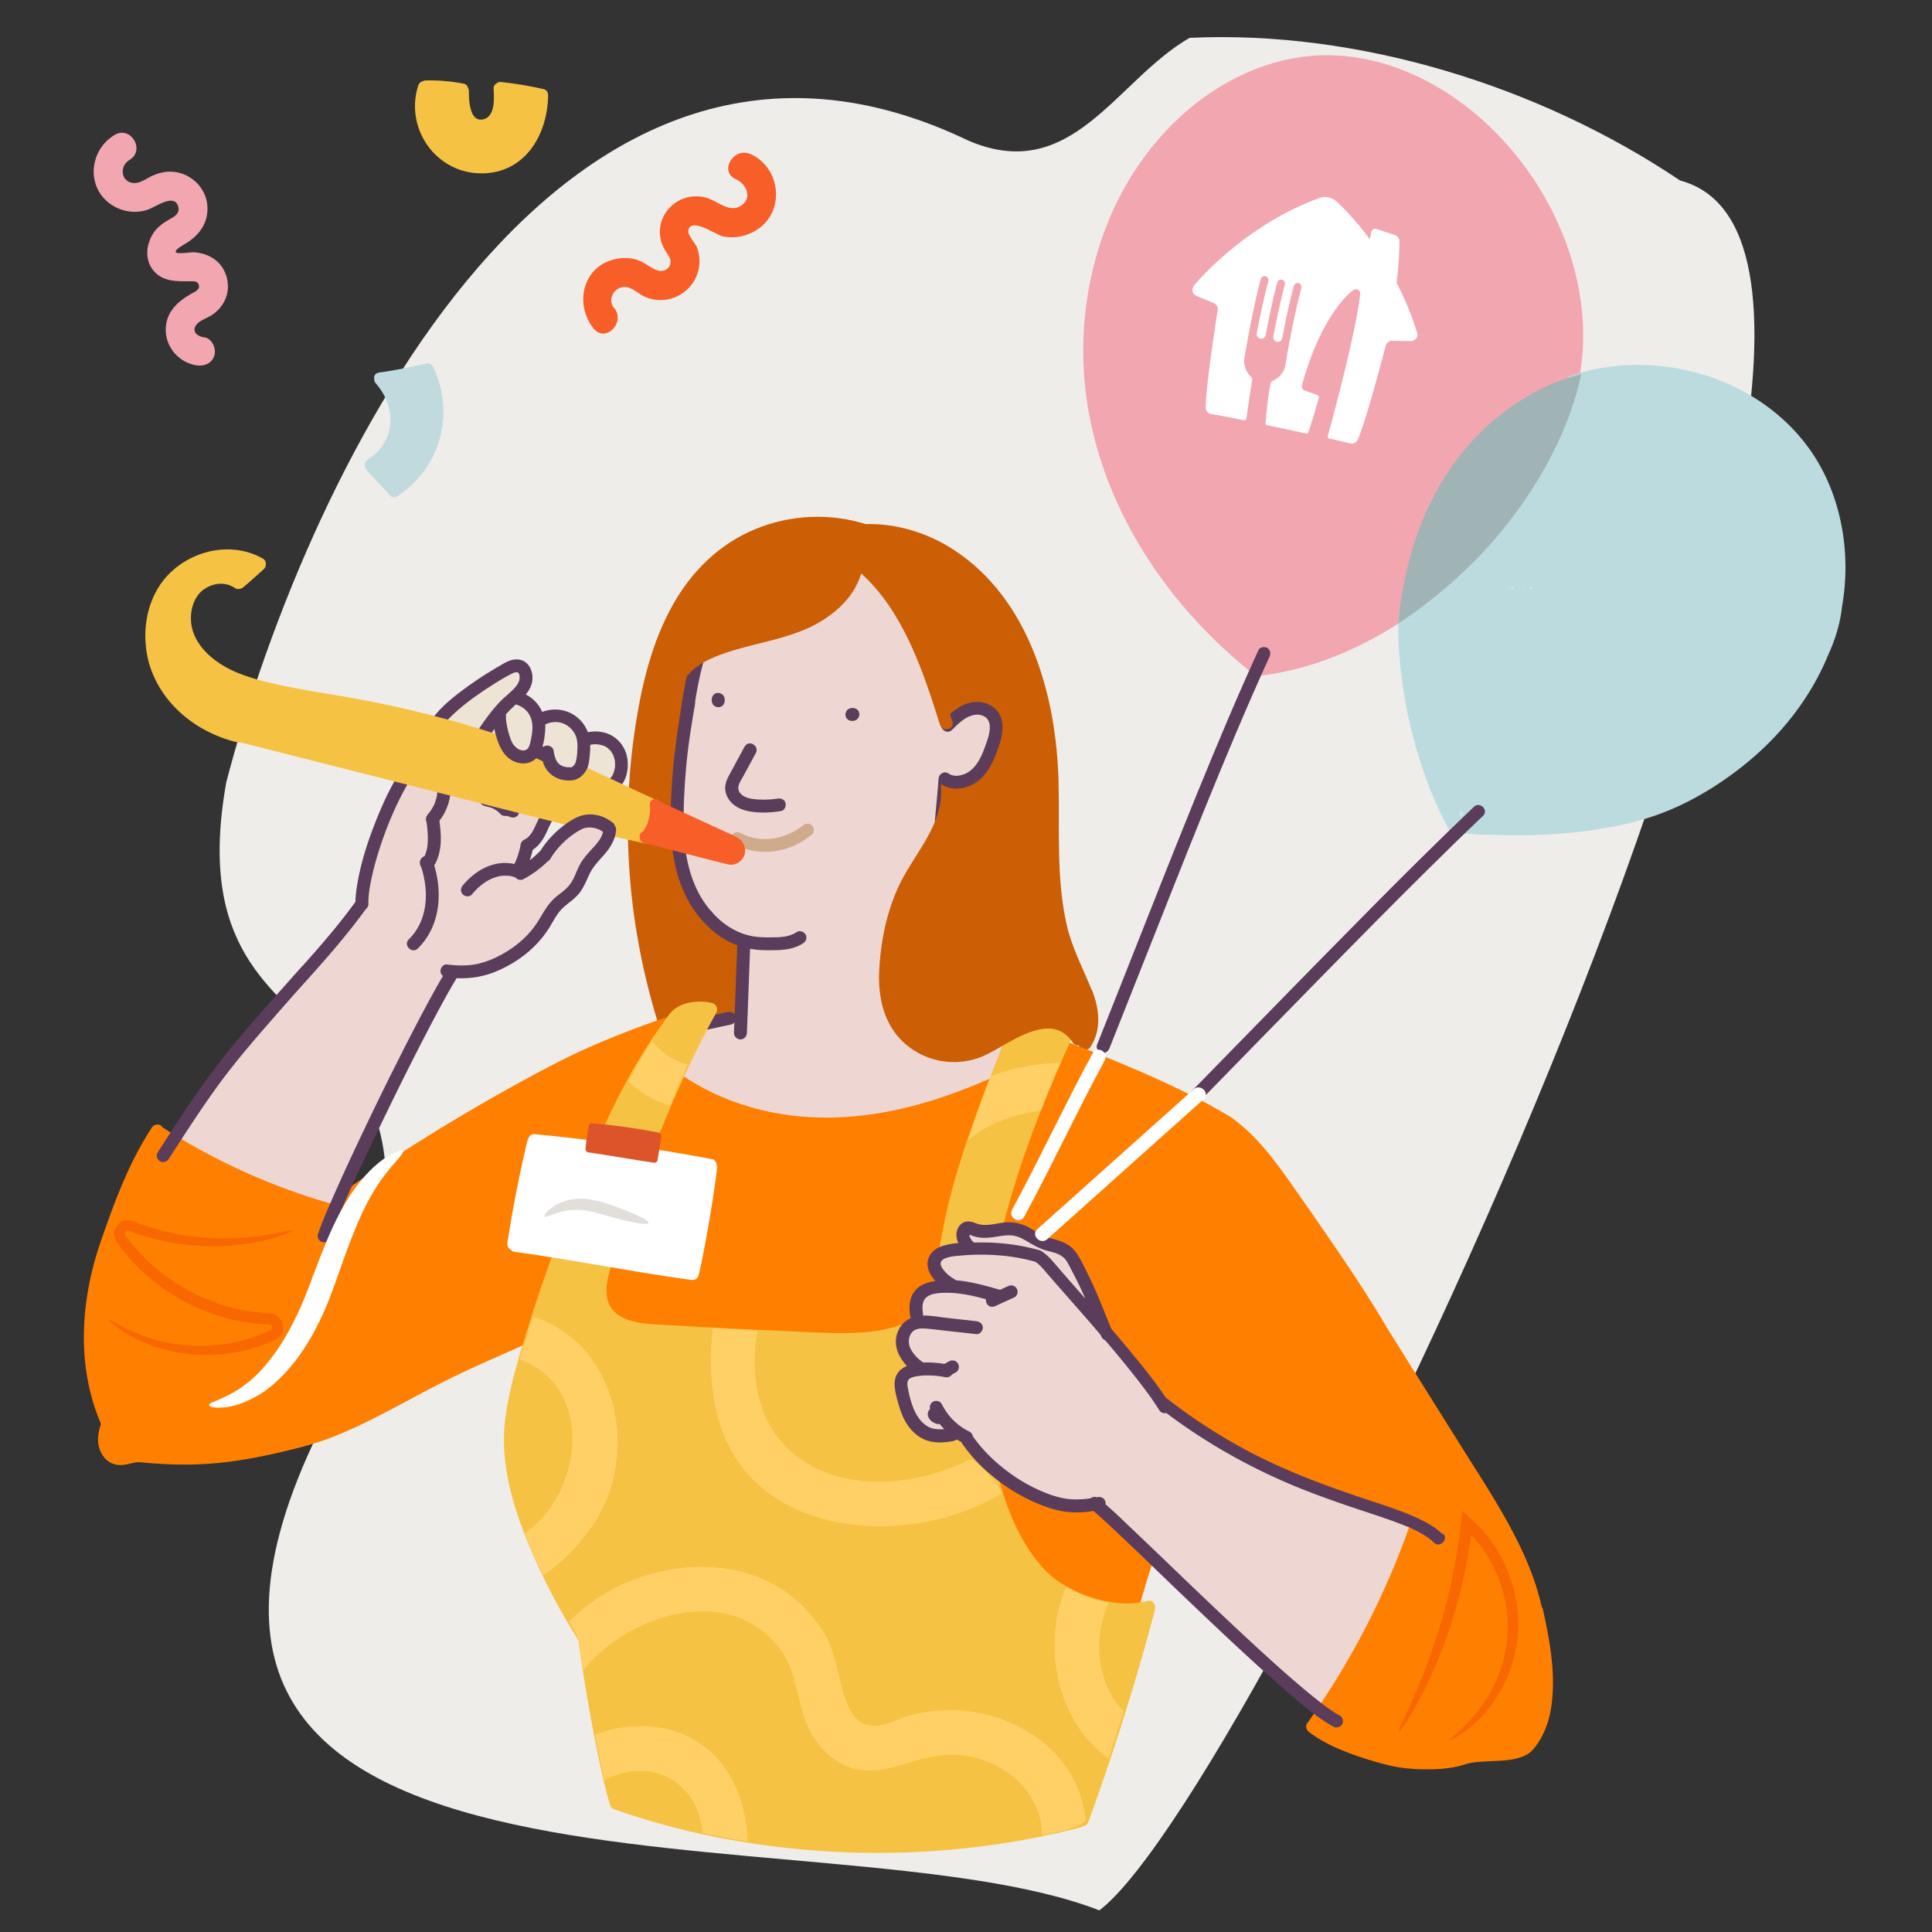 <svg xmlns="http://www.w3.org/2000/svg" viewBox="0 0 200 200"><rect x="0" y="0" width="200" height="200" fill="#333333" stroke="none"/><defs><style>.cls-1{fill:none}.cls-2{fill:#f96800}.cls-3{fill:#f2a6b0}.cls-4{fill:#f6c243}.cls-5{fill:#f75e28}.cls-6{fill:#e8f8f9}.cls-7{fill:#eed7d3}.cls-9{fill:#fff}.cls-10{fill:#ffd066}.cls-12{fill:#ff8000}.cls-14{fill:#c1dade}.cls-17{fill:#cc5e05}.cls-20{fill:#5b3d5b}</style></defs><path d="M32.93 148.34c-25.74 53.11 52.77 38.47 80.87 49.42 16.98-12.75 91.69-170.69 60.13-179.07-14.57-9.8-33.34-15.6-50.79-14.77-7.64 4.41-12.17 15.25-22.91 10.63C58.48-5.5 32.17 47.6 23.43 80.95c-6.18 34.46 31.64 16.38 9.51 67.4Z" style="fill:#efedea" id="BG_Strong"/><g id="Illustrations"><path class="cls-17" d="M113.01 102.48c-.91-2.28-2.05-4.35-2.59-6.76-1.1-4.87-.71-9.93-.84-14.88-.24-8.82-2.99-18.75-10.78-23.88-2.71-1.79-5.97-2.79-9.2-2.71-3.72-1.16-7.8-.97-11.41.52-3.76 1.55-6.65 4.43-8.6 7.95-2.06 3.72-3.1 7.93-3.76 12.1-.77 4.88-1.01 9.83-.71 14.76.34 5.55 1.36 11.04 3.01 16.35.26.82 1.55.47 1.29-.36 0-.01 0-.03-.01-.04l.36-.12s1.25-.85 1.5-.92 1.88-.09 2.27 0c.39.09.37 1.26.37 1.26l1.59-.34 1.22-.71.39-7.29s-2.83-1.5-3.58-2.34c-.76-.85-2.29-3.35-2.74-4.64-.45-1.3-.69-6.77-.7-7.94-.01-1.17 1-8.6 1.14-9.46.14-.86.78-4.05.77-5.05-.01-1 2.84-4.05 3.76-5.34s5.1-4.92 6.36-5.62c.87-.48 2.02-.74 2.66-.86.13.23.38.37.71.25.08-.03.15-.06.23-.08.21.13.43.3.5.45.13.32 4.26 3.13 4.93 3.94s3.4 4.98 3.89 6.01c.48 1.02 2.92 8.16 2.92 8.16s1.58-1.07 2.31-1.38c.73-.31 1.68-.03 2.31.22.63.26.49 2.27.22 3.28-.27 1.01-1.15 2.49-2.01 3.3-.86.81-2.7 1.03-2.7 1.03s.02 1.4-.15 2.43c-.17 1.03-.5 1.89-1.34 3.57-.84 1.69-2.09 3.46-3.11 5.26-1.02 1.81-1.84 6.99-1.86 8.79s1.17 4.53 1.86 5.56c.69 1.02 2.81 1.91 4.37 2.29 1.56.39 3.75-.54 5.71-1.66s3.89-1.54 5.59-1.63 2.48 1.63 2.48 1.63l.13.08c0 .01-.01.02-.02.03-.47.73.69 1.4 1.15.67 1.16-1.8.9-3.96.14-5.87Z"/><g id="Layer_6"><path class="cls-7" d="m104.81 107.41-2.24 4.92s-2.83 1.2-5.38 1.89-6.1 2.08-9 2c-2.9-.07-7.78.01-10.41-.91s-4.41-1.91-5.83-2.58-1.85-1.36-1.85-1.36l2.72-5.54 3.89-.68.41-7.75s-1.73-.43-2.82-1.5-3.14-4-3.5-5.49c-.35-1.49-.63-6.53-.52-9.02.12-2.48.98-9.59 1.61-11.89s2.69-5.67 4.29-7.34 4.4-5.02 6.86-5.43 3.05-.13 4.85.76c1.79.89 4.81 5.21 6.1 7.08 1.29 1.88 2.16 4.33 2.6 6.08.45 1.74 1.68 4.19 1.68 4.19s1.13-1.22 2-1.37 2.14-.22 2.48.53.37 2.42-.15 3.53c-.52 1.1-.46 1.72-1.36 2.43s-1.27 1.04-1.71.95-1.7-.39-1.69-.17c0 .07.36 2.25-.42 4.88-.45 1.5-4 6.32-4.75 8.77-1 3.24-1.31 6.65-1.06 8.39.41 2.88 3.21 5.55 3.21 5.55s3.14.94 4.87.88c.86-.03 5.13-1.81 5.13-1.81Z"/><path class="cls-4" d="M54.61 138.32c.53-.3 3.47-9.11 4.82-12.56 1.35-3.44 5.4-12.54 6.36-14.2s4.3-6.49 4.3-6.49 1.08-.65 2.04-.57 1.59.17 1.59.17-1.04 2.22-1.94 4.24c-.9 2.02-6.68 13.5-7.08 15.31-.39 1.8-2.64 8.17-2.62 9.05.03.87.34 2.24 1.08 2.93s2.62 1.48 6.66 1.7c4.04.22 12.62.63 13.98.68 1.36.06 8.02-.12 8.6-.38s1.98-1.07 1.98-1.07 1.49-1.42 2.33-2.91c.83-1.49 1.07-6.75 1.58-8.04.51-1.29 1.87-7.87 2.76-9.58.89-1.71 3.35-8.15 3.54-8.65.19-.5.95-1.4.95-1.4s.8-.91 1.88-.54 2.77 1.17 2.77 1.17-1.55 3.87-1.93 4.78c-.38.91-2.95 7.64-3.28 8.67-.34 1.03-1.86 6.43-1.86 6.43s-1.56 19.93-.95 23.13c.61 3.19 1.7 7.16 2.9 9.11 1.2 1.95 3.13 4.85 5.6 5.83 2.47.98 5.82 1.65 6.68 1.53s1.57-.28 1.57-.28-1.82 6.58-2.14 7.63-4.77 14.39-4.77 14.39-6.5 1.74-11.18 2.16c-4.68.42-17.17.4-20.09 0-2.92-.4-11.7-2.24-12.69-2.53s-4.3-1.37-4.3-1.37-1.88-8.31-2.17-9.98c-.29-1.67-1.45-7.09-1.45-7.09s-4.06-8.05-4.92-10.27c-.87-2.23-2.72-7.29-2.45-10.27.28-2.98 1.83-10.72 1.83-10.72Z"/><path class="cls-7" d="M17.8 117.77c5.79-8.62 19.36-23.79 19.36-23.79s.84-5.33 1.34-6.36c.51-1.03 3.19-6.91 3.19-6.91l8.93 1.77 6.21 1.51s-.72 1.42-1.14 2.22c-.42.79-1.04 1.86-1.15 1.88s-.5 1.9-.5 1.9 1.58-.55 2.11-1.18 1.86-2.16 1.86-2.16 1.32-1.23 2-1.43 2.47.07 2.75.29.37.71.31.9-1.3 1.91-1.69 2.4c-.39.49-1.02 1.62-1.02 1.62s-1 1.81-1.7 2.4c-.7.58-2.14 1.95-2.31 2.52s-2.37 2.83-3.27 3.47c-.9.63-2.95 1.57-3.75 1.66s-2.59.44-2.59.44L44.52 105l-10.08 20.61s-9.63-3.68-10.49-4.15c-.86-.47-6.16-3.68-6.16-3.68ZM136.9 177.24l-21.63-20.01-1.98-1.31s-4.81.51-7.37-1.48c-2.56-1.98-5.53-5.04-5.76-5.36s-1.67-1.32-1.67-1.32.38.82-.49.86-2.31-.17-3.01-.98-1.21-1.88-1.43-2.77-.43-1.26-.17-1.91 1.2-1.72 1.3-1.41-.81-.84-1.05-1.62-.04-1.48.19-2.03.78-1.03.96-1 .46-.37.46-.37-.75-1.49-.26-2.1 1.18-1 1.47-1.06 1.53-.14 1.53-.14-1.36-1.3-1.29-2.07c.07-.77.5-1.3.79-1.42s3.1-.46 3.1-.46-.96-.99-.94-1.34.27-.8.46-.81 1.48.43 2.56.28c1.08-.15 3.11 0 3.66.34s3.43 1.6 4.03 1.8 1.77 2.87 2.08 3.55 2.11 4.71 2.05 4.75 4.64 5.84 4.64 5.84l1.61 1.9s5.7 3.99 11.87 6.91c6.75 3.19 14.01 5.34 14.01 5.34l-3.38 8.26-6.36 11.15Z"/><path d="M45.35 74.69s3.28-3.51 4.25-3.93 2.99-1.65 3.38-1.75 1.02-.16 1.22.25c.2.42.25 1.23.16 1.44s-.8 1.38-.8 1.38 1.17.76 1.59 1.33c.42.57.7 1.17.7 1.17s2-.36 2.9-.21c.91.14 1.82 1.97 1.82 1.97s2.59.45 3.01.91.61 2.21.66 2.66-.66 1.31-.66 1.31l-3.56-1.39s-1.26.57-1.87.19c-.62-.38-1.29-1.39-1.29-1.39l-.48-.68-.93-.27s-1.2 1.01-1.89.52-1.32-1.48-1.43-1.73-.4-.12-.4-.12l-6.36-1.67Z" style="fill:#ede4d6"/><path class="cls-12" d="m118.88 160.97-1.52 5.69s-5.78-1.01-7.43-1.89c-1.65-.88-4.04-3.82-4.85-5.46-.81-1.64-1.62-4.19-1.95-5.05s-.44-2.36-.44-2.36 2.72 2.72 4.74 3.06 3.34.97 4.6.97 1.77-.12 1.77-.12l5.08 5.18Z"/></g><path d="M75.98 87.39c1.3.68 2.75.93 4.21.73s2.74-.83 3.86-1.73c.28-.22.24-.71 0-.94-.28-.28-.66-.22-.94 0-1.83 1.46-4.36 1.89-6.45.79-.32-.17-.73-.08-.91.24-.18.3-.08.75.24.91Z" style="fill:#d0aa8c"/><path class="cls-3" d="M163.87 33.68c-.26-6.07-2.65-12-6.3-16.81-3.44-4.52-8.11-8.23-13.53-10.04-2.64-.88-5.47-1.28-8.24-1.05-2.95.25-5.8 1.16-8.4 2.56-5.05 2.72-9.07 7.19-11.63 12.29-2.53 5.04-3.73 10.71-3.63 16.33.1 5.73 1.62 11.35 4.17 16.47 2.54 5.12 6.1 9.73 10.27 13.62 1.02.95 2.09 1.86 3.18 2.73 0 0 .01 0 .02.01.12.12.28.2.46.18s.06 0 .08-.01h.07c5.66-.68 11-3.04 15.66-6.27 4.77-3.31 8.94-7.54 12.14-12.38 1.75-2.65 3.27-5.49 4.31-8.49 1.02-2.93 1.51-6.03 1.37-9.13Z"/><path class="cls-20" d="M98.12 84.94c.13-1.43.27-2.87.38-4.3.03-.35-.33-.68-.67-.67-.39.02-.64.29-.67.67-.11 1.43-.25 2.87-.38 4.3-.03.35.33.68.67.67.39-.02.63-.29.67-.67ZM69.65 88.19c.36 2.62 1.28 5.14 3.08 7.13.24.27.7.24.94 0 .27-.27.24-.68 0-.94-1.64-1.82-2.41-4.16-2.73-6.54-.05-.36-.51-.55-.82-.47-.39.11-.51.46-.47.82ZM70.63 72.57c-.47 2.88-.9 5.75-1.08 8.67-.06 1.04-.12 2.09-.12 3.14 0 .86 1.33.86 1.34 0 .02-1.72.12-3.44.28-5.15.12-1.32.27-2.44.47-3.72.13-.86.28-1.72.42-2.57.06-.36-.09-.72-.47-.82-.32-.09-.76.11-.82.47ZM56.38 83.81c-.24.31-.45.62-.62.97-.16.32-.3.65-.46.97-.07.14-.14.27-.22.4-.04.07-.08.13-.13.19-.02.04-.05.07-.08.1-.05.07.08-.09 0 0-.1.11-.2.22-.32.32s.07-.04 0 0c-.04.02-.07.05-.1.07-.07.04-.15.08-.22.12-.32.15-.42.63-.24.91.21.33.57.4.91.24.67-.31 1.15-.93 1.49-1.56.16-.31.3-.63.45-.95l.24-.48c.05-.08.09-.16.14-.24l.06-.09c0-.01.12-.16.03-.04.11-.14.2-.28.2-.47a.65.65 0 0 0-.2-.47c-.24-.22-.71-.29-.94 0ZM41.13 80.37c-.94 1.56-1.69 3.25-2.35 4.95-.7 1.79-1.3 3.64-1.67 5.53-.18.9-.32 1.82-.32 2.73 0 .86 1.33.86 1.34 0 0-.36.02-.71.06-1.07.01-.1.02-.2.04-.3-.02.12.02-.14.02-.16.03-.21.07-.42.11-.63.17-.88.39-1.76.64-2.62.54-1.82 1.2-3.6 1.99-5.3.39-.84.81-1.67 1.29-2.46.45-.74-.71-1.41-1.15-.67ZM45.93 75.03s.13-.16.04-.06l.12-.15c.08-.1.17-.2.26-.3.19-.21.4-.41.61-.61.44-.41.92-.81 1.39-1.18 1-.77 2.08-1.49 3.17-2.16.45-.28.91-.55 1.38-.79.25-.13.45-.22.72-.18-.1-.01.05.07-.02 0 0 0 .14.16.06.06.08.11.09.14.13.34-.02-.11 0 .04 0 .07v.18c-.01.21.03-.1-.02.1-.02.07-.03.13-.06.2-.1.26-.28.51-.48.71-.44.48-.97.87-1.42 1.33-.94.97-1.75 2.11-2.48 3.24-.2.3-.06.74.24.91.32.19.72.06.91-.24.69-1.07 1.42-2.11 2.32-3.01.99-1 2.47-1.94 2.31-3.56-.08-.79-.55-1.53-1.39-1.65-.83-.12-1.51.37-2.17.75-1.19.69-2.34 1.44-3.44 2.25-1.21.9-2.43 1.86-3.33 3.09-.21.29-.05.75.24.91.34.2.7.05.91-.24ZM53.43 83.41c-.37-.18-.74-.28-1.15-.28l.47.2c-.63-.69-1.49-1.09-2.42-1.2-.16-.02-.37.09-.47.2-.12.12-.2.3-.2.47s.06.35.2.47c.14.13.29.17.47.2-.03 0-.14-.02-.05 0 .03 0 .06 0 .09.02.06.01.11.02.17.04.12.03.24.07.36.11.02 0 .11.05.02 0s0 0 .02.01c.05.02.1.05.16.08.11.06.22.12.32.19.02.02.05.03.07.05.07.05-.01 0-.03-.02.03.04.09.08.13.11.12.1.22.24.35.32s.28.09.44.09c.02 0 .16.02.06 0s.02 0 .03 0c.06.01.13.03.19.05.03 0 .06.02.09.03.09.03-.14-.07 0 0 .31.15.74.1.91-.24.16-.3.1-.75-.24-.91ZM60.74 77.21c.56-.2 1.04-.22 1.58-.06.08.02.15.05.22.07.04.02.04.02 0 0l.12.06c.06.03.11.06.17.1.04.02.07.05.1.07-.04-.04-.05-.04-.01 0 .11.09.2.19.3.29.05.06.05.07.01.02.02.03.04.05.06.08.04.06.08.12.12.19.03.06.06.11.09.17.03.07.04.08 0 .02.02.04.03.08.04.12.04.12.08.25.1.37 0 .04.02.08.02.13v.02c0 .06.01.13.01.19 0 .15 0 .3-.02.45.01-.12 0 .05-.02.08-.01.06-.03.13-.04.19-.02.08-.05.16-.08.25-.06.18.05-.09-.03.08-.03.07-.07.14-.11.21-.01.02-.13.19-.07.12-.04.05-.09.1-.14.14.05-.04.04-.04-.03 0 .06-.02.05-.02-.02 0-.34.11-.57.46-.47.82.09.34.48.58.82.47 1.35-.43 1.68-2.2 1.47-3.42s-1.13-2.29-2.36-2.6a3.8 3.8 0 0 0-2.19.09c-.34.12-.57.45-.47.82.09.33.48.59.82.47ZM46.62 81.67c0-.35-.31-.68-.67-.67s-.67.29-.67.67c0 .14 0 .27-.02.41 0 .04-.01.26 0 .08 0 .07-.02.14-.03.2-.05.27-.13.53-.22.79 0 .02-.02.05-.03.07l-.09.18c-.06.12-.13.24-.2.36s-.15.23-.23.34c-.02.02-.03.04-.05.06-.04.05-.09.1-.13.15-.18.21-.25.52-.13.76.09.67.16 1.35.13 2.04-.02.4-.04.6-.14.98l-.06.21c0 .02-.06.18-.07.19-.02.05-.04.09-.06.14-.28.09-.51.39-.48.69 0 .15.03.3.13.43.82 2.54.72 5.51-1.28 7.49-.61.61.33 1.55.94.94 2.28-2.25 2.58-5.65 1.69-8.59.08-.12.14-.24.2-.36.22-.49.36-.99.43-1.53.12-.92.02-1.83-.09-2.74.73-.94 1.15-2.1 1.16-3.3ZM75.02 72.54v-.13c0-.09-.02-.18-.06-.26a.586.586 0 0 0-.14-.22.555.555 0 0 0-.22-.14.554.554 0 0 0-.26-.06l-.18.02c-.11.03-.21.09-.29.17l-.1.14c-.06.1-.09.22-.09.34v.13c0 .09.02.18.06.26.03.08.07.15.14.22.06.06.13.11.22.14.08.04.16.06.26.06l.18-.02c.11-.03.21-.09.29-.17l.1-.14c.06-.1.09-.22.09-.34Z"/><path class="cls-12" d="M118.24 160.79c-.57 1.61-1.05 3.27-1.52 4.91-.1.35.12.73.47.82s.72-.12.82-.47c.47-1.64.95-3.3 1.52-4.91.12-.34-.14-.73-.47-.82-.37-.1-.7.12-.82.47ZM31.75 136.16c-.69 1.19-1.36 2.39-2.08 3.56-.24.4-.5.79-.77 1.17s-.4.55-.72.92c-1.35 1.62-2.93 2.99-4.73 4.05-1.19.71-2.46 1.26-3.78 1.64-.82.24-.47 1.53.36 1.29 4.32-1.26 8.13-4.21 10.54-8 .82-1.29 1.57-2.64 2.34-3.97.43-.75-.72-1.42-1.15-.67ZM16.28 117.09z"/><path class="cls-20" d="M88.19 74.63h.09c.09 0 .18-.02.26-.06.08-.03.15-.07.22-.14.06-.06.11-.13.14-.22.04-.08.06-.16.06-.26l-.02-.18a.657.657 0 0 0-.17-.29l-.14-.1a.665.665 0 0 0-.34-.09h-.09c-.09 0-.18.02-.26.06-.08.03-.15.07-.22.14-.06.06-.11.13-.14.22-.04.08-.06.16-.06.26l.02.18c.03.11.09.21.17.29l.14.1c.1.06.22.09.34.09Z"/><path class="cls-12" d="M159.73 166.61a.6.6 0 0 0-.13-.25c-.79-3.6-2.47-6.98-4.31-10.14-1.14-1.96-2.38-3.88-3.59-5.8l-3.78-6.03-4.3-6.87c-1.85-3.16-3.89-6.21-5.96-9.23a433.93 433.93 0 0 0-3.06-4.41c-1.05-1.51-2.1-3.03-3.26-4.46-.65-.79-1.34-1.56-2.08-2.26-.31-.29-.63-.58-.97-.85-.13-.1-.25-.2-.38-.3-.06-.05-.12-.1-.19-.14-.01 0-.11-.09-.05-.04.05.04-.07-.06-.1-.08-.04-.03-.08-.07-.13-.09-4.22-2.53-8.76-4.53-13.31-6.37-1.33-.54-2.67-1.06-4.02-1.58-.34-.13-.73.14-.82.47-.1.35.1.65.41.79-.06.1-.11.21-.17.33-.41.95-3.7 9.07-4.31 10.76-.61 1.69-2.08 7.01-2.08 7.01s1.07.11 2.1.21.79.19 1.44.64 3.04 1.37 3.73 1.64 2.07 3.55 2.77 5.12c.69 1.57 2.09 4.15 3.01 5.29.91 1.15 4.61 5.63 4.61 5.63s.34.24 1.14.83 1.7 1.12 4.41 2.92c2.72 1.8 9.1 4.41 11.15 5.2 1.7.66 6.93 2.3 8.63 2.82a82.894 82.894 0 0 1-7.79 16.46c-.96 1.56-1.97 3.09-3.03 4.58-.21.29-.05.74.24.91 1.2.92 2.58 1.57 3.99 2.11 1.41.54 2.77.95 4.18 1.3 1.29.32 2.64.43 3.96.43s2.61-.09 3.84-.47c.22-.07.44-.14.66-.18.1-.02.21-.04.32-.05.03 0 .11-.01.11-.02l.26-.03c.57-.05 1.13-.08 1.7-.1 1.13-.06 2.35-.1 3.38-.62.5-.25.84-.66 1.16-1.11.37-.52.66-1.08.89-1.67.47-1.16.66-2.42.73-3.67.17-2.9-.39-5.82-1.01-8.64Z"/><path class="cls-4" d="M68.26 83.79s.01-.01.01-.02c.17-.29.09-.76-.24-.91-2.56-1.19-5.12-2.39-7.69-3.59-.33-.15-.72-.09-.91.24-.07.12-.09.26-.08.41l-1.22.12s-.64-.28-.94-.71c-.29-.44-.63-1.36-.63-1.36l-1.14-.26s-.88.77-1.39.64-1.1-.59-1.33-.76-.5-.9-.5-.9l-.19-.04a.695.695 0 0 0-.49-.61c-3-.98-6.03-1.83-9.1-2.55-3.03-.72-6.09-1.27-9.16-1.78-1.55-.26-3.09-.53-4.62-.87-1.42-.32-2.86-.69-4.2-1.26-2.22-.94-4.54-2.79-4.67-5.36-.06-1.2.36-2.54 1.37-3.23 1.01-.68 2.22-.77 3.19-.11.14.09.3.11.46.08.15-.01.29-.08.41-.18.72-.61 1.42-1.24 2.12-1.87.12-.11.18-.27.19-.43.05-.24-.03-.5-.31-.66-3.73-2.12-8.73-.5-10.87 3.11-1.15 1.94-1.49 4.25-1.17 6.46.32 2.21 1.4 4.24 2.95 5.84 1.72 1.78 3.99 3.01 6.38 3.6.11.03.22.03.31 0 1.57.39 3.14.79 4.71 1.19 2.55.65 5.1 1.29 7.65 1.94 2.82.72 5.63 1.43 8.45 2.15 2.6.66 5.21 1.32 7.82 1.98 1.96.49 3.91.99 5.88 1.47.17.04.35.08.52.13.46.11.77-.22.82-.59.58.05 1.38.14 1.66.25.12.04.29.11.47.19-.03.05-.05.09-.06.15-.08.36.1.73.47.82 1 .24 2 .45 3 .67l.51.12c.34.08.74-.11.82-.47.03-.13.02-.27-.02-.39.29-.13.59-.32.7-.57.22-.52.39-1.37.44-1.56.03-.11-.19-.32-.38-.5Z"/><path class="cls-20" d="M61.01 76.34c-.2-1.04-.91-1.98-1.84-2.47-.94-.5-2.07-.55-3.04-.17a3.658 3.658 0 0 0-2.62-2.13c-.35-.07-.72.1-.82.47-.09.33.11.75.47.82.77.16 1.42.61 1.74 1.33.35.77.21 1.72.03 2.53-.07.3-.15.68-.39.85-.24.18-.57.12-.83 0-.16-.08-.28-.19-.4-.31-.04-.05-.15-.16-.16-.17 0 0-.06-.1-.08-.13-.03-.06-.06-.12-.09-.17-.02-.04-.08-.18-.07-.15-.03-.06-.11-.31-.16-.45a9.366 9.366 0 0 1-.34-1.47c-.01-.08 0 0 0 .01 0-.05-.01-.1-.02-.16-.01-.15-.02-.3-.01-.45.02-.36-.32-.67-.67-.67-.38 0-.65.31-.67.67-.04.82.19 1.71.45 2.49.3.9.77 1.75 1.66 2.18.53.25 1.15.33 1.71.12.26-.1.47-.24.65-.42.22.1.44.21.67.31.08.28.19.55.35.79.32.48.78.83 1.32 1.03.47.18 1.05.22 1.55.13s.89-.45 1.18-.84c.34-.47.4-1.05.46-1.61.07-.65.1-1.3-.03-1.94Zm-1.24 1.16c-.01.44-.04.86-.14 1.26-.04.15-.07.29-.18.42-.03.04-.1.09-.14.14l-.05.05c-.01 0-.06.04-.07.04-.02 0-.05.01-.07.02h-.08c-.19-.01-.36 0-.52-.04-.33-.07-.61-.21-.82-.5-.25-.34-.32-.8-.4-1.22-.07-.35-.49-.56-.82-.47-.09.03-.17.07-.24.12-.03-.01-.05-.03-.08-.04.14-.48.22-.98.26-1.47.03-.26.03-.53.02-.81.58-.29 1.24-.34 1.86-.11.56.21 1.08.73 1.3 1.28.16.41.19.86.18 1.3Z"/><path class="cls-5" d="M76.42 86.76s-.09-.09-.15-.11c-2.65-1.21-5.29-2.44-7.93-3.66l-.06-.03c-.1-.15-.25-.26-.45-.25-.27.01-.59.25-.56.56.03.29.04.59.01.88 0 .02-.02.16-.02.15 0 .05-.01.09-.02.14-.03.14-.06.29-.1.43-.04.14-.09.28-.14.42 0 0-.02.06-.03.08-.03.06-.06.13-.09.19-.07.13-.14.26-.22.39-.02.03-.04.06-.05.08-.23.1-.41.31-.4.59 0 .05.01.09.02.14.03.23.17.44.47.52 2.9.71 5.78 1.49 8.68 2.21.08.02.15.02.22.02.67.05 1.32-.45 1.49-1.08.17-.63-.12-1.33-.68-1.66Z"/><path class="cls-20" d="M83.38 96.73c-.17-.3-.61-.44-.91-.24-.68.45-1.47.53-2.27.54-.86.01-1.74.02-2.58-.17-1.56-.36-2.91-1.28-3.95-2.48-.24-.27-.7-.24-.94 0-.27.27-.24.67 0 .94.96 1.11 2.21 2.02 3.59 2.54l-.27 7.18a.68.68 0 0 0-.72-.27l-2.43.52c-.34.07-.57.49-.47.82.12.36.45.55.82.47l2.43-.52c.13-.03.25-.11.34-.22l-.04 1.09c-.01.36.32.67.67.67.37 0 .65-.3.67-.67l.3-7.93.03-.78c.88.16 1.8.16 2.69.14.99-.02 1.98-.17 2.81-.72.3-.2.43-.59.24-.91Z"/><path class="cls-12" d="M103.14 112c-.2-.34-.58-.39-.91-.24-4.04 1.76-8.31 3.15-12.7 3.68-4.12.51-8.31.26-12.28-.97-2.26-.69-4.4-1.7-6.38-2.98-.3-.2-.74-.06-.91.24-.16.27-.1.58.1.79-.47.96-1.16 2.4-1.54 3.17-.59 1.23-1.04 3.36-1.04 3.36l1.21.75 4.84.84-1.53 9.83c-.13.84-.35 1.37-1.47 1.21s-7.09-1.15-7.48-1.2-.53.66-.53.66-.05 3.99.21 4.7c.36.99 1.1 1.15 2.4 1.34 1.3.2 11.16 1.26 13.58 1.16 2.43-.1 10.9.3 12.72 0 1.81-.3 2.56-.97 3.37-1.44s-.22-1.28.2-2.47c.42-1.19 3.01-1.21 3.01-1.21l-1.07-1.35c.04-.16.12-.57.29-1.49.35-1.91 4.06-13.93 5.08-17.21.2-.08.4-.17.6-.26.33-.14.41-.63.24-.91ZM69.78 105.8c-.09-.33-.48-.58-.82-.47-2.49.83-4.95 1.77-7.36 2.81-2.19.94-4.3 2.02-6.4 3.15-4.45 2.39-8.8 4.96-13.06 7.67-2.32 1.48-4.62 3.01-6.86 4.6-.29.21-.43.58-.24.91.06.1.15.19.26.24l-.14.14a65.688 65.688 0 0 1-14.41-5.81c-1.33-.73-2.64-1.51-3.91-2.33a.63.63 0 0 0-.22-.21c-.33-.19-.72-.06-.91.24-2.38 3.64-3.89 7.75-5.3 11.84-1.35 3.92-2.01 8.15-1.61 12.29.22 2.25.76 4.44 1.65 6.52-.17.55-.31 1.12-.3 1.7.02.67.24 1.31.67 1.82.43.51 1.1.79 1.77.75.36-.02.71-.11 1.07-.19.15-.04.3-.07.45-.09.08-.01.08-.01.02 0 .04 0 .08 0 .13-.01h.27c2.74.28 5.49.34 8.22.06 2.54-.26 5.04-.78 7.52-1.39 1.31-.32 2.6-.69 3.87-1.17 1.34-.51 2.64-1.1 3.93-1.73 2.56-1.26 5.04-2.67 7.59-3.97 3.04-1.55 6.2-2.87 9.3-4.27.33-.15.41-.63.24-.91a.623.623 0 0 0-.09-.12c.58-1.64 3.14-8.9 3.59-10.17.51-1.44 5.8-13.73 6.83-15.63.73-1.35 2.25-3.86 3.07-5.2.24-.08.48-.17.73-.25.34-.11.57-.46.47-.82Z"/><path class="cls-4" d="M97.75 129.91c.32.09.77-.11.82-.47.95-6.04 3.02-11.83 5.2-17.52.61-1.61 1.24-3.2 1.86-4.81.13-.34-.14-.73-.47-.82-.38-.1-.69.13-.82.47-2.19 5.7-4.52 11.38-6.02 17.32-.42 1.65-.77 3.33-1.04 5.01-.06.36.09.72.47.82ZM106.68 106.84c.59.17 1.18.37 1.75.61.04.02.07.03.11.04-.07-.03-.07-.03 0 0 .05.02.11.05.16.07.14.06.28.13.42.19.07.03.14.07.21.11-2.13 4.75-4.09 9.58-5.62 14.56-.45 1.48-.87 2.97-1.24 4.47-.2.83 1.08 1.19 1.29.36 1.28-5.2 3.1-10.26 5.18-15.19.59-1.39 1.2-2.78 1.82-4.16.02-.04.03-.08.05-.13.1-.3 0-.64-.29-.79-1.11-.6-2.29-1.08-3.5-1.43-.34-.1-.74.12-.82.47-.08.35.11.72.47.82ZM118.75 165.73c-.68.19-1.22.25-1.93.26s-1.41-.06-2.08-.18c-1.44-.27-2.81-.75-4.09-1.44s-2.24-1.49-3.16-2.61c-1.07-1.3-1.91-2.79-2.59-4.33-.81-1.81-1.38-3.73-1.83-5.66-.08-.35-.48-.56-.82-.47-.36.1-.55.47-.47.82.84 3.57 2.11 7.14 4.37 10.07.49.64 1 1.26 1.61 1.79.56.49 1.17.92 1.81 1.3 1.35.8 2.85 1.38 4.37 1.72 1.33.29 2.72.41 4.07.23-1.47 5.46-3.12 10.87-4.95 16.23-.51 1.48-1.03 2.95-1.56 4.42-.03 0-.05 0-.08.01a82.059 82.059 0 0 1-18.64 2.55c-6.3.14-12.62-.39-18.79-1.67-3.28-.68-6.51-1.56-9.68-2.65-.58-1.93-.97-3.92-1.36-5.89-.49-2.47-.94-4.96-1.33-7.45-.09-.58-.18-1.17-.26-1.75-.02-.13-.04-.26-.05-.39 0-.06-.02-.12-.02-.18-.02-.16.01.09-.01-.08-.03-.22-.06-.45-.08-.67 0-.03-.01-.06-.02-.1a.68.68 0 0 0-.09-.39c-2.88-4.53-5.38-9.46-6.79-14.66-.59-2.17-.96-4.26-.8-6.51.22-3.1 1.16-6.12 2.06-9.08 1.02-3.39 2.15-6.74 3.38-10.06 0 0 0-.02.01-.03 1.22-3.19 2.43-6.4 3.78-9.54 1.36-3.14 2.81-6.13 4.55-9.03.98-1.63 2.04-3.2 3.18-4.72.04-.02.07-.05.11-.08s.12-.07.03-.02c0 0 .02 0 .02-.01.05-.04.11-.07.16-.1s.12-.06.18-.09l.04-.02s.01 0 .03-.01c.28-.11.57-.18.87-.23.02 0 .12-.01.04 0h.05c.08 0 .15-.01.22-.02h.31c-1.93 3.59-3.62 7.3-5.17 11.06-1.67 4.07-3.18 8.2-4.61 12.36-.65 1.88-1.52 3.9-1.24 5.93.13.96.57 1.87 1.3 2.52.66.59 1.48.96 2.33 1.18s1.75.32 2.64.37c1.17.08 2.34.14 3.51.2 2.38.13 4.77.25 7.15.36 2.38.11 4.71.22 7.07.3 2.21.08 4.44.07 6.61-.42.53-.12 1.04-.27 1.55-.45.34-.12.57-.45.47-.82-.09-.33-.48-.59-.82-.47-2 .72-4.11.88-6.22.87-2.24-.01-4.48-.15-6.71-.25-2.33-.1-4.66-.22-6.99-.34-1.16-.06-2.33-.12-3.49-.19-1-.06-2-.09-3-.2-.7-.08-1.61-.24-2.24-.53-.73-.33-1.28-.77-1.61-1.5-.33-.72-.31-1.61-.17-2.4.17-.97.5-1.89.82-2.82 1.38-4.04 2.82-8.06 4.41-12.02 1.58-3.94 3.31-7.82 5.31-11.57.24-.46.49-.91.74-1.36v-.01c.01-.03.03-.06.04-.08 0-.02.02-.04.02-.06a.55.55 0 0 0-.02-.38.644.644 0 0 0-.45-.44c-.72-.21-1.47-.2-2.2-.09-.69.11-1.37.37-1.9.84-.01.01-.02.03-.03.04-.07.05-.14.12-.2.19-2.08 2.75-3.87 5.69-5.43 8.76-1.56 3.07-2.9 6.24-4.17 9.43-.72 1.82-1.42 3.65-2.11 5.48 0 .01-.01.03-.02.04-1.12 3.02-2.16 6.07-3.11 9.15-.95 3.08-1.88 6.06-2.28 9.21-.64 5.05 1.12 10.1 3.15 14.65 1.27 2.86 2.77 5.62 4.44 8.26.26 2.14.61 4.27.98 6.39.44 2.5.91 5.01 1.47 7.49.24 1.05.49 2.11.81 3.14v.02c.01.03.03.07.04.1 0 0 0 .02.01.03.01.02.03.04.04.06.02.03.05.06.07.08.08.08.18.14.29.18 5.98 2.11 12.23 3.43 18.54 4.07 6.35.65 12.77.58 19.1-.19a82.06 82.06 0 0 0 10.55-1.99c.11-.03.19-.07.26-.13.29 0 .53-.21.63-.49a249.999 249.999 0 0 0 6.85-21.81c.01-.05.02-.11.02-.16.14-.44-.21-1.04-.8-.88Z"/><path class="cls-20" d="M63.63 85.37s-.06-.09-.11-.13c-.69-.59-1.55-.94-2.47-.93-.68 0-1.28.23-1.86.58-1.29.78-2.45 1.91-3.25 3.19-.02.02-.04.03-.06.05-.18.18-.36.35-.55.52-.09.08-.19.16-.28.24a.18.18 0 0 1-.07.05s-.05.04-.06.05c-.03.02-.05.04-.08.06.14-.41.26-.82.35-1.25.07-.34-.1-.74-.47-.82-.33-.08-.75.1-.82.47-.09.43-.2.86-.35 1.28l-.12.3c-.02.04-.07.21-.01.04-.02.05-.04.1-.07.15-.03.08-.07.15-.11.22a4.48 4.48 0 0 0-2.21.07c-1.24.35-2.3 1.17-3.12 2.14-.23.28-.27.67 0 .94.24.24.71.28.94 0 .66-.79 1.5-1.49 2.46-1.78.45-.14.73-.18 1.21-.15.06 0 .12 0 .17.01h.07a3.25 3.25 0 0 1 .6.17c.21.25.55.32.85.16.91-.49 1.76-1.12 2.5-1.84.1-.05.19-.13.26-.25.66-1.11 1.65-2.09 2.7-2.76.21-.14.44-.25.66-.37h.01c.04-.01.08-.03.13-.04.09-.03.21-.05.28-.06.58-.07 1.19.08 1.67.44-.12.57-.52 1.08-.9 1.5-.53.59-1.1 1.16-1.48 1.86-.36.66-.56 1.4-1 2.02-.44.61-1.06.97-1.59 1.44-.59.52-1 1.18-1.4 1.85-.37.63-.76 1.23-1.25 1.77-.96 1.07-2.13 1.91-3.42 2.53-.75.36-1.55.64-2.37.77-.9.14-1.84.09-2.74-.02-.36-.05-.67.34-.67.67 0 .23.1.4.26.51-.68 1.15-1.32 2.33-1.95 3.51-1.06 1.99-2.08 3.99-3.09 6-1.1 2.19-2.17 4.39-3.22 6.6-.94 1.98-1.87 3.96-2.76 5.96-.63 1.43-1.28 2.86-1.81 4.33-.04.11-.08.23-.12.34-.12.34.13.73.47.82.37.1.71-.12.82-.47.18-.55.4-1.09.62-1.62.07-.18.14-.35.22-.53.02-.04.03-.08.05-.12.01-.03.02-.04.02-.05.04-.09.07-.17.11-.26.17-.4.35-.8.52-1.2a217.7 217.7 0 0 1 2.68-5.82c1.04-2.19 2.09-4.36 3.17-6.53 1.02-2.05 2.06-4.1 3.13-6.13.81-1.53 1.62-3.06 2.52-4.54.01-.02.02-.04.03-.05 1.42.06 2.81-.15 4.14-.72 1.45-.61 2.79-1.48 3.91-2.58.55-.55 1.05-1.16 1.47-1.81.42-.65.76-1.41 1.31-1.99s1.19-.94 1.7-1.5c.57-.63.85-1.38 1.2-2.13.38-.81.97-1.4 1.55-2.06.65-.75 1.17-1.58 1.23-2.59a.61.61 0 0 0-.21-.48ZM35.15 125.8s-.01.01 0 0ZM37.79 93c-.34-.2-.7-.05-.91.24-1.7 2.36-3.6 4.56-5.54 6.73-.04.02-.07.05-.1.09-2.24 2.52-4.49 5.03-6.67 7.61-1.93 2.29-3.68 4.71-5.35 7.19-.99 1.47-1.94 2.95-2.9 4.44-.2.3-.06.74.24.91.32.19.72.06.91-.24 1.65-2.56 3.3-5.12 5.09-7.59 1.81-2.48 3.81-4.79 5.83-7.1 1.02-1.17 2.05-2.33 3.09-3.5.02-.02.04-.03.06-.06 2.27-2.51 4.49-5.06 6.48-7.81.21-.29.05-.74-.24-.91ZM71.84 67.11c-.59 1.87-.96 3.8-1.26 5.74-.05.36.09.72.47.82.32.09.77-.11.82-.47.29-1.94.67-3.87 1.26-5.74.26-.82-1.03-1.17-1.29-.36ZM77.08 77.29l-1.47 2.72c-.24.44-.49.89-.53 1.4-.04.45.09.92.34 1.3.55.85 1.49 1.2 2.45 1.33s1.99.08 2.98-.08c.36-.06.55-.5.47-.82-.1-.38-.46-.52-.82-.47-.79.12-1.59.14-2.39.06-.58-.06-1.27-.23-1.58-.77s.17-1.15.45-1.67l1.26-2.33c.41-.76-.74-1.43-1.15-.67Z"/><path class="cls-9" d="M146.67 34.4c-.03-.2-.65-2.29-2.04-5.02a.413.413 0 0 1-.04-.22c.29-2.49.28-4.18.28-4.18 0-.29-.2-.55-.47-.64l-1.9-.64s-.03-.01-.05-.01c-.23-.05-.45.1-.5.33l-.14.68s-.02.02-.03.02h-.02c-.95-1.3-2.05-2.59-3.32-3.79-.24-.24-.55-.42-.9-.49-.36-.08-.71-.04-1.03.09-7.6 2.75-12.71 8.73-12.93 9.07a.678.678 0 0 0 .25 1.02l1.86.78c.24.12.39.39.37.67-.06.35-1.28 8.07-1.24 10.15.02.3.23.57.54.63h.02c1.14.21 2.18.41 3.3.63l.09.02c.12.02.24-.05.26-.17.09-.68.31-2.23.57-3.85 0-.04.01-.09.02-.13a.42.42 0 0 0-.13-.37 2.15 2.15 0 0 1-.67-1.9c.46-2.7 1.05-5.81 1.7-8.2.05-.2.25-.33.46-.29a.4.4 0 0 1 .32.47v.03c-.43 1.6-.84 3.5-1.2 5.4a.469.469 0 1 0 .92.18c.36-1.91.77-3.83 1.21-5.43.05-.2.25-.33.46-.29a.4.4 0 0 1 .32.47v.03c-.43 1.59-.83 3.48-1.19 5.37a.469.469 0 1 0 .92.18c.36-1.9.77-3.81 1.2-5.4.05-.2.25-.33.46-.29a.4.4 0 0 1 .32.47v.03c-.63 2.33-1.21 5.32-1.66 7.96v.02s0 .03-.01.04 0 .02 0 .03c-.15.71-.64 1.27-1.27 1.54-.11.05-.2.14-.24.27 0 0-.13.39-.36 2.38-.09.87-.15 1.47-.18 1.74 0 .1.06.2.16.22.06.01.12.02.18.04.37.08.76.16 1.16.24l.08.02.08.02c.51.1.99.21 1.45.31l1.1.24c.1.02.21-.04.24-.14.74-2.28 1.08-3.58 1.08-3.58.02-.12-.05-.22-.16-.27l-1.3-.46c-.2-.08-.3-.24-.31-.41 0-.1.03-.21.03-.21 2.16-7.67 5.27-9.75 5.27-9.75.09-.06.15-.08.15-.08.08-.04.17-.05.26-.03.17.04.3.18.33.34v.19c-.29 2.49-1.26 6.63-2.08 9.85-.69 2.73-1.28 4.86-1.28 4.86-.02.09.04.18.13.2.73.16 1.44.33 2.2.51h.02c.31.07.61-.09.75-.36.87-1.89 2.83-9.46 2.92-9.79.09-.27.33-.45.6-.47l2.02.03a.69.69 0 0 0 .64-.84Z"/><path class="cls-1" d="M102.84 182.58c-1.83-.81-3.96-1.04-5.94-.79-2.66.35-5.03 1.81-7.78 1.43-2.6-.37-4.52-2.28-5.55-4.61-1.04-2.36-1.08-5.09-2.42-7.31-2.31-3.81-7.12-5.15-11.31-4.24-3.77.82-6.94 3.05-9.47 5.87.22 1.28.46 2.67.67 3.79l.56 2.83c3.15-1.21 6.97-1.16 9.69.22 4.22 2.14 5.92 6.43 6.12 10.84 3.25.54 6.83.97 10.27 1.1 8.05.29 13.75-.68 19.38-1.61.27-.04.53-.09.78-.13 0-3.09-2.07-6.1-5-7.4ZM116.32 177.17c.78-2.44 1.47-4.71 1.81-6 .92-3.61 2.82-5.2.18-5.1-1.13.04-2.29.02-3.51-.19a12 12 0 0 0-.71 2.12c-.79 3.3.04 6.86 2.24 9.17ZM109.75 110.02c.61-1.48 1.03-2.46 1.03-2.46-1.12-.61-5.64-2.07-5.64-2.07l-1.9 4.28c-.22.5-.45 1.05-.69 1.65.37-.14.75-.28 1.13-.4 1.97-.63 4.01-.93 6.07-1Z"/><path class="cls-1" d="M109.43 167.39c.21-1.09.53-2.14.95-3.13-.28-.16-.57-.33-.86-.52-3.35-2.19-4.91-6.94-5.65-8.87-.04-.1-.08-.2-.13-.3-6.49 3.68-14.65 4.73-21.53 1.61-4.04-1.83-6.81-5.45-7.93-9.69-.79-2.97-.79-6-.49-9.02-2.63-.17-5.16-.37-6.89-.57-3.65-.42-4.48-1.64-4.38-4.24.1-2.6 4.09-11.16 5.6-15.09.46-1.2.87-2.21 1.24-3.1-1.39-.45-2.7-1.14-3.92-2.16-.13-.11-.26-.23-.39-.35-.59 1.06-1.25 2.27-2 3.66-2.68 4.97-5.84 14.21-7.87 20.7 5.37 1.77 8.97 7.13 8.86 12.97-.07 3.52-1.33 6.89-3.47 9.68-.97 1.27-2.07 2.41-3.32 3.4-.33.26-.65.51-.99.75.14.27.27.53.39.76.8 1.51 1.65 2.96 2.26 3.99 3.28-2.99 7.22-5.12 11.82-5.65 5.5-.63 11.1 1.68 14.22 6.32.83 1.24 1.38 2.67 1.77 4.11.34 1.29.52 2.66 1.04 3.89.36.86.97 1.86 1.95 2.06 1.16.23 2.5-.4 3.59-.73 5.29-1.64 11.48-.83 15.53 3.19 2 1.99 3.25 4.65 3.58 7.41.39-.37.48-.77.63-1.24.16-.47.87-2.6 1.73-5.21-4.41-3.17-6.36-9.15-5.31-14.63ZM68.74 109c.76.6 1.6.97 2.46 1.19.1-.22.2-.44.3-.67.96-2.15 2.56-4.67 2.4-5.18-.17-.51-2.82-1.04-4.07.2-.62.61-1.31 1.52-2.34 3.18.35.47.76.9 1.25 1.28Z"/><path class="cls-1" d="M59.24 150.64c.63-4.07-1.5-8.62-5.42-9.9-.3 1.04-.53 1.84-.65 2.32-.83 3.16-.99 6.76-.97 6.96.22 2.83 1.13 5.98 2.15 8.7.53-.44 1.04-.9 1.52-1.4 1.75-1.84 2.99-4.15 3.39-6.67ZM69.78 184.31c-1.57-1.11-3.5-1.21-5.31-.72-.45.12-1.19.35-1.9.67.33 1.57.57 2.73.57 2.73s.49.39 4.09 1.42c1.27.36 3.2.85 5.51 1.33-.26-2.13-1.11-4.12-2.95-5.43ZM79.16 146.46c2.4 6.85 10.94 7.77 17.05 6.2 1.51-.39 2.96-.94 4.33-1.65.07-.47 4.47-28.48 6.14-33.1.35-.96.72-1.96 1.1-2.95-2.81.37-5.45 1.3-7.55 3.07-.96 2.96-1.78 5.79-2.2 7.41-.85 3.27.51 8.56-2.17 11.45-2.68 2.89-9.59 1.15-13.87 1-1.04-.04-2.26-.09-3.55-.16-.29 2.94-.26 5.89.73 8.72Z"/><path class="cls-10" d="M60.55 158.96c6.03-7.11 3.88-19.77-5.39-22.65-.53 1.71-.99 3.22-1.34 4.42 7.73 2.78 6.57 13.85.52 17.97.64 1.7 1.32 3.23 1.91 4.41 1.64-1.17 3.09-2.55 4.31-4.16ZM93.28 177.86c-7.24 3.53-5.35-5.68-8.34-9.33-5.88-9-19.17-7.65-26.04-.67 1.48 2.41.72 1.28 1.48 5.06 4.84-6.08 15.86-9.25 20.78-1.62 1.34 2.22 1.38 4.95 2.42 7.31 1.03 2.33 2.95 4.24 5.55 4.61 2.75.39 5.13-1.08 7.78-1.43 5.11-.93 11 2.75 10.94 8.18 2.83-.51 3.99-.98 4.54-1.5-.86-8.98-11.18-13.4-19.11-10.61ZM74.27 146.49c3.14 12.77 19.74 14.02 29.46 8.08-.87-1.83-3.21-3.54-3.21-3.54-11.27 5.63-24.51 1.17-22.1-13.28-1.49-.08-3.09-.17-4.64-.27-.3 3.02-.3 6.05.49 9.02ZM114.75 182.03c.5-1.53 1.06-3.23 1.57-4.85-2.75-2.82-3.24-7.63-1.53-11.29-1.38-.24-2.83-.72-4.41-1.62-2.62 6.04-.94 13.99 4.37 17.77ZM69.35 114.47c.71-1.73 1.29-3.01 1.85-4.27-1.41-.33-2.84-1.26-3.71-2.47-.66 1.06-1.45 2.43-2.45 4.23a11.46 11.46 0 0 0 4.31 2.51ZM109.75 110.02c-2.45.08-4.9.5-7.2 1.4-.77 1.95-1.59 4.32-2.34 6.62 2.11-1.77 4.75-2.7 7.55-3.07.7-1.82 1.42-3.59 1.98-4.94ZM71.29 179.78c-2.71-1.38-6.54-1.43-9.69-.22.31 1.55.67 3.3.97 4.71 4.82-2.48 9.69.13 10.16 5.48 1.43.3 3.01.6 4.68.88-.2-4.41-1.9-8.7-6.12-10.84Z"/><path class="cls-6" d="m158.2 61.56.01.01h-.02ZM158.21 61.66c.06.03.14.07.18.08.01 0 0-.01-.1-.1-.04-.02-.09-.03-.12-.04-.02 0 .02.04.03.06ZM157.35 61.73c-.04-.06-.09-.12-.14-.18-.06-.02-.13-.05-.22-.08.11.09.2.18.3.26.02 0 .07.02.06 0ZM157.76 61.2s0 .02.02.03c.05.05.13.1.21.15-.06-.05-.14-.11-.22-.18ZM157.44 61.16s.08.04.11.06c-.01-.02-.01-.03-.03-.05l-.14-.14c-.09-.05-.12-.07-.16-.09.01.02.01.03.03.05.06.06.12.11.19.17ZM156.89 61.54l-.03-.03.03.03ZM158.94 61.72l-.06-.07s-.08-.03-.08-.02c0 .02.02.05.03.08.02 0 .04 0 .1.01ZM158.41 61.56c-.1-.06-.18-.14-.27-.21-.15-.11-.36-.19.15.25l.16.06c.12.04.24.09-.04-.09ZM158.27 61.12c-.11-.03-.17 0-.37-.13v.08c.13.06.29.21.36.19.05-.02.08-.02.18.1l.14.07c-.05-.06-.13-.14-.13-.17.01-.06-.04-.1-.18-.14ZM159.15 61.52l-.15-.15c-.03 0-.08-.02-.07-.01.02.03.06.08.11.12 0 0 .08.03.12.04ZM157.13 61.44c.06.03.15.08.18.08.02 0-.04-.06-.16-.16 0 0-.08-.03-.08-.02 0 .03.04.07.06.11ZM173 39.14l.14.04c-.04-.06-.15-.08-.26-.09-.03 0-.05.02.03.09l.06.02.04.05s.05.02.07.02c0 0 .02-.01.03-.02l-.12-.1ZM157.45 52.58s-.04.05-.06.08l.06-.06v-.02ZM160.49 47.5s-.01.02-.02.03c.1.07.05 0 .02-.03ZM160.79 47.48c-.07-.04-.14-.1-.22-.15-.01.03-.03.06-.04.08h.05l.21.07Z"/><path class="cls-6" d="M160.88 47.76c-.23-.11-.04.07-.08.09-.06.04 0 .16.12.27.03.03.13.09.15.09.04 0 .06-.02.06-.04 0-.05-.06-.16-.01-.17.06-.02.2.02.31.05.04 0 .1.04.14.04.02 0 .01-.02.02-.03a.913.913 0 0 0-.13-.08 5.1 5.1 0 0 1-.87-.5c-.03-.02-.05-.04-.07-.06 0 .02-.02.04-.03.06.12.08.25.17.38.26v.03ZM160.27 48.22c.02-.09.06-.17.33-.05l-.08-.1v-.02c.02-.07 0-.06-.21-.22 0 .01-.01.03-.02.04.02.02.05.03.07.05.02.01.02.03.03.05a.413.413 0 0 1-.11-.07c-.03.07-.07.13-.1.2.04.05.07.1.1.15 0-.01-.01-.02 0-.03ZM162.31 46.27l-.07-.03s.05.07.07.08c.06.03.13.07.16.08.06 0 .12 0 .15-.02.01-.01-.05-.08-.1-.13a.767.767 0 0 0-.17-.12c-.02 0-.04-.01-.06-.01v.02s.02.08.02.14ZM161.8 48.11c.05.05.24.14.5.28-.17-.15-.25-.21-.3-.26-.1-.12-.27-.26-.38-.27-.12-.02.08.16.18.26ZM160.21 48.4s-.02-.04-.03-.05l-.07-.05-.01-.02c-.03.06-.06.11-.09.17.02 0 .05.02.09.03.16.07.21.05.12-.07ZM161.44 46.45c-.07-.08-.2-.22-.22-.22-.17-.07 0 .07.02.12.01.06-.08.02-.18-.03l-.03.06c.1.06.2.11.3.15.3.13.3.13.12-.08ZM161.72 45.75c.12.07.24.12.36.19.1.07.17.1.2.17h.01v-.09c0-.01 0-.03.02-.03.08-.04-.39-.33-.22-.32 0 0-.02-.03-.04-.04l-.32-.2.07.11c0 .02 0 .04-.02.03-.28-.1-.03.07.1.18.08.06.16.13.25.19l-.25-.15c-.07-.04-.14-.1-.2-.12-.04-.02-.09-.02-.09 0s.08.09.11.11ZM161.63 45.97l.11.02s.07.02.1.04c.15.06.16.02.08-.08-.02-.02-.18-.1-.27-.15l-.28-.14c0 .02-.01.03-.02.05l.08.12c.09.07.15.12.21.16Z"/><path class="cls-6" d="M162.26 46.13s.02.06.03 0v-.02s-.03 0-.03.02ZM160.83 48.29s.01-.07.02-.11c-.1-.04-.05.05-.11.04h-.03l.06.03c.02.01.04.03.06.04ZM161.49 46.26s-.05-.1-.12-.17a.82.82 0 0 0-.16-.12.3.3 0 0 1-.04.08c.07.04.13.09.18.15.1.11.14.08.13.06ZM160.99 46.51s-.01 0-.02-.01l-.02.04.12.05-.08-.08ZM161.31 48.43s-.04-.05-.06-.07c-.02 0-.06-.02-.06 0v.04c.06.04.12.08.18.13l-.05-.09ZM159.02 50.8s.07-.01.07-.04c0-.04-.02-.1-.02-.15v-.08h-.1s-.1.06 0 .18c.03.03.03.06.04.08ZM159.55 50.04s-.11-.06-.12-.06c.16.08.14.06.13.05ZM159.62 50.11l-.21-.11s-.03.03-.04.05l.04.03.21.03ZM158.98 51.23c.07.04.18.12.21.12.05 0 .06-.05.08-.07.02-.02.04-.03.05-.06l-.05-.05s-.04-.02-.04-.01c-.04.05-.06.12-.28.02 0 .02.02.05.03.06ZM158.17 52.04c.08-.02-.06-.08-.1-.11a.353.353 0 0 0-.11-.09c-.06.08-.11.16-.16.24.02 0 .04.02.04.02l.32-.05ZM158.67 51.2l-.16-.07-.02.02.16.1s.01-.03.02-.05ZM157.66 52.51c.08.06.11.04.12.01v-.02c-.07-.02-.12-.03-.17-.04l.05.05Z"/><path class="cls-6" d="M158.53 51.1c.04-.05.05-.07 0-.12-.02.04-.05.07-.07.11l.05.05.02-.03ZM160.07 50.56s-.06-.06-.08-.07c-.09-.04-.17-.08-.25-.12.04.06.07.11.11.16l.22.04ZM159.28 49.75s.02.05.04.07c.02 0 .04-.01.07 0 .15.03.18.05.3.19.1.12.06.14.05.19-.01.04-.16 0 0 .16.08 0 .14-.02.2-.03.11-.02-.06-.24.16-.19-.08-.09.01-.11-.15-.23-.07-.06-.2-.12-.18-.17.02-.03.04-.06.1-.06.03 0 .12.04.18.06.1.04.08-.01.01-.08-.06-.05-.14-.13-.2-.17-.1-.06-.19-.08-.28-.12l-.03-.07s-.02.03-.03.05c.02 0 .04.02.06.03l.05.36c-.06-.05-.18-.13-.18-.14v-.12c-.05.09-.1.17-.15.26v.03Zm.32-.01.07.02c.04.06.08.12.1.17 0 0-.08-.02-.11-.04-.18-.12-.07-.1-.07-.15ZM159.79 49.39c.15.07.07-.02.03-.09-.02-.03.05-.01.08-.02s.06-.03.06-.04c-.33-.26-.08-.15 0-.16.01 0-.03-.06-.06-.08-.04-.03-.1-.06-.14-.08-.03.06-.07.12-.1.18l.06.05s-.05-.02-.07-.03c-.01.02-.03.05-.04.07.07.06.16.16.2.18ZM159.34 50.07c.07 0-.04-.1-.14-.19-.04.06-.07.12-.1.17.09.01.18.02.25.01ZM160.18 49.01s.28.09.29.09c-.06-.04-.15-.11-.16-.11-.11 0-.23-.15-.35-.22-.14-.08-.02-.07-.02-.11 0-.04.09-.04.05-.1-.01-.02-.02-.03-.03-.04-.05.09-.1.18-.15.28.12.14.24.17.37.21ZM158.64 50.96s.06.06.07.06c.17.05.22 0 .13-.14l-.14-.19s-.05.08-.08.12c.03.06.06.12.02.14ZM160.35 49.92c.07.05.18.14.21.1l.05-.06s.03-.02.03-.04c0 0-.03-.04-.05-.06-.1-.06-.35-.12-.35-.07 0 .02.06.08.11.12ZM172.45 41.67s.04 0 .06-.02v-.04h-.05c-.01.03 0 .05 0 .07ZM175.77 38.94c.07.05.18.14.21.1l.05-.06s.03-.02.03-.04c0 0-.03-.04-.05-.06-.1-.06-.35-.12-.35-.07 0 .02.06.08.11.12ZM173.33 40.81s-.08.02-.06.04c.1.13-.13.05-.12.12 0 0-.03.02-.02.03.01.02.04.05.07.08.02.01.06.04.08.03l.32-.05c.08-.02-.06-.08-.1-.11-.04-.04-.11-.09-.17-.14ZM172.83 39.41l.05.04s-.04-.04-.05-.04ZM174.97 39.06s-.11-.06-.12-.06c.16.08.14.06.13.05ZM174.4 39.55c-.03.05-.1.06 0 .18.03.03.03.06.04.08.02-.01.07-.01.07-.04 0-.04-.02-.1-.02-.15v-.08h-.1ZM173.02 39.54h-.03.04v.01ZM174.4 40.25c.07.04.18.12.21.12.05 0 .06-.05.08-.07.02-.02.04-.03.05-.06l-.05-.05s-.04-.02-.04-.01c-.04.05-.06.12-.28.02 0 .02.02.05.03.06ZM175.05 39.13c-.09-.04-.14-.08-.21-.11-.02.02-.03.03-.04.05l.04.03.21.02ZM172.99 41.4s-.05-.08-.1-.12c-.04-.03-.09-.04-.14-.06-.02 0-.03 0-.06-.02.08.09.16.16.25.23.02 0 .06-.01.05-.03ZM173.09 41.53c.08.06.11.04.12.01v-.02c-.07-.02-.12-.03-.17-.04l.05.05Z"/><path class="cls-6" d="M174.48 38.36c-.12-.08-.15-.04-.02.07.16.15.29.28.24.35 0 .01.02.05.04.07.02 0 .04-.01.07 0 .15.03.18.05.3.19.1.12.06.14.05.19-.01.04-.16 0 0 .16.08 0 .14-.02.2-.03.11-.02-.06-.24.16-.19-.08-.09.01-.11-.15-.23-.07-.06-.2-.12-.18-.17.02-.03.04-.06.1-.06.03 0 .12.04.18.06.1.04.08-.01.01-.08-.06-.05-.14-.13-.2-.17-.06-.03-.11-.06-.17-.08-.04 0-.08-.02-.12-.03l.05.34c-.06-.05-.18-.13-.18-.14-.01-.08 0-.16 0-.22-.08-.02-.15-.04-.23-.05.01.02.02.04.02.06 0 .04 0 .08-.18-.03Zm.54.41.07.02c.04.06.08.12.1.17 0 0-.08-.02-.11-.04-.18-.12-.07-.1-.07-.15ZM172.27 38.26c-.02.07.02.07.14.12.23.09.31.05.43.04.07 0 .13-.02.24.06.07.05.14.15.17.21.09.18.19.35.43.58.19.18.15.25-.03.23-.22-.02-.18.12.09.34-.06.06.06.18.19.31l.02-.03c.04-.06-.03-.15-.21-.28.02-.03.06-.05.06-.09 0-.04.21.09.08-.05 0 0 .02-.01.03 0 .03.02.09.05.09.06.02.08.12.2.06.23 0 0 .06.06.07.06.17.05.22 0 .13-.14l-.15-.2c-.06-.08-.05-.07.06-.08.03 0 0-.05-.01-.08-.02-.03-.03-.08-.13-.1-.08-.02-.17-.08-.18-.13 0-.03.06-.06.08-.04.25.15.21.06.17-.02-.03-.06-.04-.11.05-.05.19.12.17.08.14 0-.04-.1-.12-.21-.28-.35-.15-.14-.08-.17-.11-.25-.02-.08.05-.08.19-.02.02.01.06-.19.03-.21-.04-.03-.1-.06-.14-.09l-.12-.06v-.02c-.04 0-.08-.01-.12-.02 0 .01.02.02.03.03.09.07.16.12.12.14 0 0-.05 0-.06-.01a.731.731 0 0 1-.16-.14c-.01-.02-.03-.03-.04-.04-.04 0-.08-.02-.13-.02.02.02.03.04.04.05.03.05.05.1.06.13 0 .01-.06 0-.09-.02a.364.364 0 0 1-.11-.1c-.01-.03.01-.03.02-.05 0 0 0-.02.02-.03l-.43-.06c.03.1.1.18.26.38.09.11.15.2.22.3-.09-.08-.22-.21-.28-.23-.23-.1-.28-.2-.34-.29-.04-.07-.04-.12-.06-.18-.06 0-.12-.02-.18-.02l.1.1s-.02.03-.06.02a.437.437 0 0 1-.1-.06.534.534 0 0 1-.1-.07c-.12-.01-.23-.03-.35-.04.04.01.05.02.07.02.04.03.08.06.12.1 0 0-.02.01-.03 0-.05-.04-.1-.07-.18-.13-.04 0-.08 0-.11-.01.11.1.26.29.25.33Zm1.61.59s.08.1.07.1c-.1 0-.12.06-.08.15l-.08.04s-.03-.08-.07-.12c-.08-.08 0-.12-.18-.24l.03-.02c.14.11.16.08.19.05.01-.01.08.02.12.03Zm-.42-.5h.12c.06.07.14.14.17.18s0 .08-.02.09c-.01 0-.12-.06-.18-.1-.18-.12-.09-.11-.08-.16Zm-.78-.15s.09.08.13.11h-.07l-.14-.15c.03.01.06.02.08.04ZM175.49 39.58s-.06-.06-.08-.07c-.09-.04-.17-.08-.25-.12.04.06.07.11.11.16l.22.04ZM163.54 46.6s.09 0 .06-.04c-.08-.11-.2-.24-.3-.36-.03-.03-.09-.08-.13-.12h-.04c-.04.06-.05.03.23.35.04.04.12.11.18.16ZM161.76 45.27l-.06-.07s-.08-.03-.08-.02c0 .02.02.05.03.08.02 0 .04 0 .1.01ZM163.37 45.93s.09.02.1 0l-.16-.16c-.03.02-.07.02-.06.05 0 .01.11.11.12.11ZM163.44 45.7l-.09-.05v.06l.07.04.02-.06ZM161.84 45.29c.19.11.17.14.2.2.01.02.12.1.17.12.08.04.21.08.2.06-.05-.12-.14-.25-.21-.38 0 0-.03-.02-.35 0ZM163.48 46.23c.18.13.28.23.31.31 0 .02.19.14.2.15.07 0 .11-.02.16-.03-.14-.1-.2-.17-.26-.24-.02-.03-.06-.07-.09-.11-.04-.04-.09-.09-.15-.14-.02-.02-.04-.03-.05-.05-.01 0-.03-.01-.04-.02-.07 0-.18-.05-.25-.06-.02 0 .09.12.17.18ZM161.97 45.07l-.15-.15c-.03 0-.08-.02-.07-.01.02.03.06.08.11.12 0 0 .08.03.12.04ZM174.57 38.7s-.05-.05-.12-.11c-.04.01-.08.02-.11.03l.03.06.2.02ZM161.82 45.24h-.06l.05.03h.34c-.02 0-.03 0-.05-.02-.24-.12-.09.07-.28 0Z"/><path class="cls-6" d="M173.32 39.25s.01-.02.01-.03l-.04-.01.03.03-.03-.03h-.1s.09.03.14.04ZM174.1 40.22l-.16-.07-.02.02.16.1s.01-.03.02-.05ZM163.28 45.4a1.22 1.22 0 0 0-.17-.07c.03.04.05.08.09.12.03.03.1.04.15.02-.03-.02-.06-.06-.07-.07ZM174.76 39.1c.07 0-.04-.1-.14-.19-.1-.05-.13-.06-.13-.05 0 .04.06.12.03.14-.02.01-.16-.06-.22-.08-.03 0-.05.02-.03.04.03.04.13.12.14.12.13.02.26.04.36.03ZM161.44 45.84s-.01-.02-.02-.03c-.05-.04-.03-.02.02.03ZM163.36 47.08l.11.06-.15-.15s-.04 0 .04.1ZM163.36 47.09s-.03-.02 0 0ZM171.34 58.52s.04 0 .06-.02v-.04h-.05c-.01.03 0 .05 0 .07ZM171.72 56.26l.05.04s-.04-.04-.05-.04ZM172.08 39.8c-.21-.15-.15 0-.05.12-.01.15-.32-.08.1.21.1.09.37.58.17.57-.02.14.23.17.3.31.04-.27-.09-.55-.03-.65-.45-.2-.27-.51-.49-.56ZM173.24 38.5c.06.03.18.15.28.23-.07-.1-.13-.2-.22-.3-.17-.2-.23-.28-.26-.38-.06 0-.13-.02-.19-.03.02.06.02.11.06.18.06.09.11.2.34.29ZM172.29 39.76c.09.18.59.95.62.54-.26-.12-.53-.7-.62-.54ZM171.89 38.52c.05.04.12.1.15.12.06.02.12.03.16.02.04-.01.01-.08.06-.07.12.02.11 0-.04-.09l-.14-.1c-.08-.06-.16-.11-.24-.16-.02-.01-.07 0-.06.01.05.1.2.24.12.27ZM171.9 41.27l-.09-.03s.04.07.06.1c.05.07.1.14.15.2v.05c-.04 0-.06.02 0 .05.02.01.06 0 .1.02 0-.11 0-.21-.04-.32 0-.01-.11-.05-.16-.07ZM173.57 38.76l-.03.02c.19.12.11.15.18.24.04.04.05.08.07.12l.08-.04c-.04-.09-.03-.15.08-.15.02 0-.04-.07-.07-.1-.04-.01-.11-.04-.12-.03-.03.03-.05.06-.19-.05ZM172.71 38.11l.06-.02a.474.474 0 0 1-.1-.1c-.05 0-.11-.01-.16-.02.02.02.05.04.1.07.01 0 .07.05.1.06ZM171.85 39.59c.1.07.12.06.15.03.04-.04-.06-.13-.11-.2-.02-.03-.06-.06-.08-.09-.02 0-.04.02-.05.03-.01 0-.01.02-.02.04l-.03.05s.07.1.14.14ZM173.72 38.62s.05-.04.02-.09c-.02-.04-.11-.11-.17-.17h-.12s-.1.04.08.16c.06.04.17.11.18.1ZM174.87 38.61s.12.09.18.14l-.05-.34-.12-.03c0 .07-.01.14 0 .22ZM171.95 38.73c-.11-.06-.09 0-.09.03 0 .02.05.08.09.11.05.04.12.08.16.09.05.01.08 0 .13 0-.05-.04-.1-.09-.11-.1-.09-.06-.14-.1-.18-.12ZM171.58 40.08c-.07.31.16.29.38.5.14 0-.36-.45-.38-.5ZM172.22 40.81s-.06-.02-.09-.02c-.02 0-.01.02-.02.03 0 .02-.02.03-.02.05 0 .02.12.13.16.14.03 0 .06-.02.06-.04 0-.03-.02-.08-.04-.12 0-.01-.04-.04-.06-.05ZM171.7 40.01c.09.01-.14-.2.04-.12-.02-.02-.07-.08-.08-.09-.07-.02-.16-.04-.18 0-.01.02.09.12.14.19 0 .01.05.03.07.03ZM171.97 39.06s.02.04.03.05l.21.17c.07.06.05.14.17.16 0 0 .01 0 .01-.01.02.01.04.02.07.02-.02-.02-.04-.05-.07-.08s-.03-.07-.04-.1c-.04-.07-.12-.1-.2-.13-.05-.02-.12-.06-.18-.08ZM171.72 41.48s-.03.04-.03.05c0 .04-.02.06-.02.09l.02.03c.05.02.12-.07.09-.13 0-.02-.06-.04-.06-.04ZM173.86 38.33s.05.02.06.01c.04-.02-.03-.08-.12-.14-.01 0-.02-.02-.03-.03-.04 0-.07-.01-.11-.02.01.02.02.03.04.04.04.04.1.09.16.14ZM173.43 38.19s.07.08.11.1c.03.02.09.03.09.02 0-.04-.03-.09-.06-.13 0-.02-.02-.03-.04-.05-.02 0-.04 0-.07-.01 0 0-.01.02-.02.03-.01.02-.04.02-.02.05ZM172.64 42.22h.05c.04-.03-.05-.05-.07-.08 0 0-.01 0-.02-.01h-.07l.02.02c.06.02-.04.07.09.08ZM172.03 41.24c-.09-.08-.13-.11-.16-.14-.04-.06-.08-.12-.16-.12V41c0 .08.09.1.14.14.04.03.08.05.18.1Z"/><path class="cls-6" d="M171.8 39.81h.11c-.1-.12-.2-.24-.3-.37h-.04c-.02.03.15.31.23.37ZM171.71 41.09s-.07-.03-.08-.02c-.03.03.03.14.11.2.01.01.03 0 .05 0-.03-.06-.06-.13-.09-.19ZM175.09 38.92s.11.05.11.04l-.1-.17-.07-.02s-.11.03.07.15ZM172.82 40.06l-.04-.1-.24-.07s.07.07.11.09c.07.05.16.12.18.07ZM172.83 40.55s-.01-.05-.03-.1c-.07-.02-.13-.04-.13-.03 0 .03.03.06.06.1 0 0 .09.04.1.03ZM172.09 40.27c-.36-.15-.09.15.15.19-.08-.1-.12-.18-.15-.19ZM171.81 40.72s.05.07.06.08c.04 0 .08.01.1 0 0 0-.03-.05-.07-.11-.04.02-.08.02-.08.04ZM173.1 42.2v-.06h-.13c-.01 0 0 .04.01.04.04 0 .08.02.12.02ZM171.58 40.54s.04.07.06.1l.06.03c-.03-.05-.05-.09-.08-.14-.02 0-.05 0-.05.01ZM172.81 38.31s-.08-.08-.13-.11c-.02-.02-.06-.02-.08-.04l.14.16h.07ZM171.89 39.27l.03.09s.07-.02.09-.04c0 0-.02-.04-.02-.06h-.09v.01ZM171.96 41.83l-.03-.09c-.02 0-.04.01-.04.02 0 .02 0 .05.02.07h.05ZM171.53 40.84l.22.02s-.04-.08-.06-.09c-.06-.03-.12-.04-.17-.06 0 .06 0 .09.01.12ZM172.07 41.25s0 .03.01.03c.04.02.08.03.11.04.01 0 0-.04 0-.06h-.12ZM172.5 38.75s-.02-.06-.04-.09l-.08.02s.04.06.07.1c.02 0 .05 0 .05-.03ZM176.55 39.05c-.05-.04-.1-.08-.14-.12a.3.3 0 0 0-.1-.04c.04.04.08.08.12.11.02.02.06.03.11.05ZM173.15 42.14l.02-.02a.64.64 0 0 1-.1-.04c0 .01 0 .03.02.04 0 0 .04.02.06.02ZM172.34 38.06s-.08-.07-.12-.1c-.01 0-.03-.01-.07-.02h-.02c.08.06.13.1.18.13h.03ZM172.77 40.65v.04l.08.04s-.01-.06-.02-.07c-.03 0-.06-.01-.07 0ZM171.95 38.13l-.03-.06h-.07s.03.05.04.07c.02 0 .05 0 .06-.01ZM172.11 41s-.03-.02-.05-.04c0 .02-.01.04-.01.06l.04.03s.02-.03.02-.05ZM172.85 40.45l.18.13h.03c-.04-.03-.07-.06-.11-.09-.02-.01-.04-.01-.09-.03ZM186.87 46.27l-.02-.01h-.04s-.02.03-.01.04l.07.06c.03.06.11.13.2.17l.07.06s.05.03.08.04c-.08-.12-.17-.24-.25-.36h-.09ZM186.51 46.41c.1.07.12.06.15.03.04-.04-.06-.13-.11-.2-.02-.03-.06-.06-.08-.09-.02 0-.04.02-.05.03-.01 0-.01.02-.02.04l-.03.05s.07.1.14.14ZM186.25 46.9s-.05 0-.04.03c.05.1.11.21.06.27l.06.05c.06-.14.2.11.29.14h.04c0-.02-.01-.04-.03-.06l-.33-.37-.07-.07ZM186.36 46.83c.09.01-.14-.2.04-.12-.02-.02-.07-.08-.08-.09-.07-.02-.16-.04-.18 0-.01.02.09.12.14.19 0 .01.05.03.07.03ZM186.67 45.93l.11.09s-.05-.07-.08-.1c-.02-.01-.05-.02-.07-.04.01.02.02.04.03.05ZM186.46 46.63h.11c-.1-.12-.2-.24-.3-.37h-.04c-.02.03.15.31.23.37ZM187.31 46.8s.02.02.04.03c-.02-.03-.04-.06-.06-.1l-.08-.02s.07.07.11.09ZM187.49 47.37s-.01-.05-.03-.1c-.07-.02-.13-.04-.13-.03 0 .03.03.06.06.1 0 0 .09.04.1.03ZM186.75 47.08a.537.537 0 0 0-.19-.05c-.01 0 .04.1.08.12.06.04.14.06.26.12-.08-.1-.12-.18-.15-.19ZM186.24 47.36s.04.07.06.1l.06.03c-.03-.05-.05-.09-.08-.14-.02 0-.05 0-.05.01ZM186.67 46.14s-.02-.04-.02-.06h-.09l.03.1c.03-.01.07-.02.09-.04ZM187.44 47.51s.07.03.08.04l-.02-.07s-.06-.01-.07 0c-.01 0 0 .03 0 .04ZM187.52 47.26c.08.06.13.09.18.13h.01c0-.01-.02-.03-.02-.04-.02-.02-.05-.04-.07-.06-.02-.01-.04-.01-.09-.03ZM163.36 47.09l.08.06s.05.02.07.02l-.04-.04-.11-.06ZM162.29 46.13v-.02.02ZM161.44 45.84l.11.11h.08c-.06-.03-.12-.08-.21-.15.01.02.01.02.02.03ZM160.99 48.51h-.06s.02.05.04.07l.18.06s-.06-.06-.16-.13ZM162.9 47.7c-.04-.06-.08-.13-.13-.19-.04 0-.07 0-.13-.02l.12.15.13.06ZM162.74 47.85l.06.09.21.06s-.07-.06-.1-.08c-.06-.03-.12-.05-.17-.08ZM161.89 48.62c.03.05.06.11.09.17.05 0 .13.02.15 0 .02-.03-.02-.09-.03-.14-.06 0-.12-.01-.21-.02ZM161.23 46.93s.06.07.1.09c.07.05.15.1.23.14l-.02-.06c-.15-.09-.23-.13-.3-.18ZM161.8 47.39s.07.04.11.06l-.02-.06-.18-.1s.05.06.09.09ZM161.18 46.97s.03.06.04.06c.06.04.11.07.17.1-.01-.02-.02-.04-.03-.05-.05-.04-.11-.07-.18-.12ZM160.37 47.93s-.05-.03-.07-.05c0 0 0 .02-.01.03.04.02.08.05.11.07 0-.02-.01-.04-.03-.05ZM157.07 53.14l-.02-.02c0 .01-.02.02-.03.04l.03.02s.02-.03.02-.04ZM159.62 49.73l-.05-.36-.06-.03c-.02.04-.05.08-.07.12v.12c0 .01.12.09.18.14ZM157.22 53.2h.05c.04-.03-.05-.05-.07-.08 0 0-.01 0-.02-.01h-.07l.02.02c.06.02-.04.07.09.08ZM159.67 49.89s.11.05.11.04l-.1-.17-.07-.02s-.11.03.07.15ZM157.67 53.18v-.06h-.13c-.01 0 0 .04.01.04.04 0 .08.02.12.02ZM161.12 50.02c-.05-.04-.1-.08-.14-.12a.3.3 0 0 0-.1-.04c.04.04.08.08.12.11.02.02.06.03.11.05ZM157.72 53.11l.02-.02a.64.64 0 0 1-.1-.04c0 .01 0 .03.02.04 0 0 .04.02.06.02ZM159.64 49.11v.02l.06.03-.06-.05ZM170.78 55.36c.05.04.12.1.15.12.06.02.12.03.16.02.04-.01.01-.08.06-.07.12.02.11 0-.04-.09l-.14-.1c-.08-.06-.16-.11-.24-.16-.02-.01-.07 0-.06.01.05.1.2.24.12.27ZM170.95 58.19s-.11-.05-.16-.07l-.09-.03s.04.07.06.1c.05.07.1.14.15.2v.05c-.04 0-.06.02 0 .05.02.01.06 0 .1.02 0-.11 0-.21-.04-.32ZM171.36 54.8s.06.04.13.09c.01 0 .07.05.1.06s.06-.02.06-.02c-.12-.1-.19-.18-.2-.25 0 0-.1-.08-.12-.08-.07-.02-.17-.04-.16 0 0 .04.12.13.19.2ZM170.73 56.43c.1.07.12.06.15.03.04-.04-.06-.13-.11-.2-.02-.03-.05-.06-.08-.09-.02 0-.04.02-.05.03-.01 0-.01.02-.02.04l-.03.05s.07.1.14.14ZM170.84 55.57c-.11-.06-.09 0-.09.03 0 .02.05.08.09.11.05.04.12.08.16.09.05.01.08 0 .13 0-.05-.04-.1-.09-.11-.1-.09-.06-.14-.1-.18-.12ZM170.47 56.92s-.05 0-.04.03c.05.1.11.21.06.27l.06.05c.06-.14.2.11.29.14h.04c0-.02-.01-.04-.03-.06l-.33-.37-.07-.07ZM171.2 57.82s-.02-.08-.04-.12c0-.01-.04-.04-.06-.05a.292.292 0 0 0-.09-.02c-.02 0-.01.02-.02.03 0 .02-.02.03-.02.05 0 .02.12.13.16.14.03 0 .06-.02.06-.04ZM170.59 56.85c.09.01-.14-.2.04-.12-.02-.02-.07-.08-.08-.09-.07-.02-.16-.04-.18 0-.01.02.09.12.14.18 0 .01.05.03.07.03ZM171.44 54.32c.14.06.12 0 .14-.05 0-.02-.05-.07-.08-.11-.04-.01-.1-.03-.12-.03-.02 0-.02.03-.03.05 0 .02-.02.03-.02.05 0 .01.02.04.03.06.03 0 .05.02.08.03ZM171.28 56.28s.01 0 .01-.01c.02.01.04.02.07.02l-.07-.08s-.03-.07-.04-.1c-.04-.07-.12-.1-.2-.13-.05-.02-.12-.06-.18-.08.01.02.02.04.03.05l.21.17c.07.06.05.14.17.16ZM170.61 58.32s-.03.04-.03.05c0 .04-.02.06-.02.09l.02.03c.05.02.12-.07.09-.13 0-.02-.06-.04-.06-.04ZM171.33 54.48l-.12-.17h-.19c.07.06.14.12.21.17.03.02.11.03.1.01ZM170.84 54.67c.1.06.22.13.23.07 0-.02-.02-.05-.06-.11-.1-.02-.18-.04-.25-.05 0 0 .05.07.07.09ZM171.51 58.98s-.01 0-.02-.01h-.07l.02.02c.06.02-.04.07.09.08h.05c.04-.03-.05-.05-.07-.08ZM170.92 58.08c-.09-.08-.13-.11-.16-.14-.04-.06-.08-.12-.16-.12v.02c0 .08.09.1.14.14.04.03.08.05.18.1ZM170.69 56.65h.11c-.1-.12-.2-.24-.3-.37h-.04c-.02.03.15.31.23.37ZM170.6 57.94s-.07-.03-.08-.02c-.04.03.03.14.11.2.01.01.03 0 .05 0-.03-.06-.06-.13-.09-.19ZM171.71 56.9l-.04-.1-.24-.07c.04.03.07.07.11.09.07.05.16.12.18.07ZM171.72 57.39s-.01-.05-.03-.1c-.07-.02-.13-.04-.13-.03 0 .03.03.06.06.1 0 0 .09.04.1.03ZM170.98 57.11a.537.537 0 0 0-.19-.05c-.01 0 .04.1.08.12.06.04.14.06.26.12-.08-.1-.12-.18-.15-.19ZM170.7 57.56s.05.07.06.08c.04 0 .08.01.1 0 0 0-.03-.05-.07-.11-.04.02-.08.02-.08.04ZM170.47 57.39s.04.07.06.1l.06.03c-.03-.05-.05-.09-.08-.14-.02 0-.05 0-.05.01ZM171.7 55.15s-.08-.08-.13-.11c-.02-.02-.06-.02-.08-.04l.14.16h.07ZM170.77 56.11l.03.09c.03-.01.07-.02.09-.04 0 0-.02-.04-.02-.06h-.09v.01ZM171.54 54.1s.07.08.12.12c.01.01.05.02.08.03-.04-.05-.08-.1-.14-.17-.03 0-.07 0-.06.01ZM170.85 58.67l-.03-.09c-.02 0-.04.01-.04.02 0 .02 0 .05.02.07h.05ZM170.42 57.69l.22.02s-.04-.08-.06-.09c-.06-.03-.12-.04-.17-.06v.12h.01ZM171.08 58.1h-.12s0 .03.01.03c.04.02.08.03.11.04.01 0 0-.04 0-.06ZM171.42 54.44c-.05-.06-.07-.1-.11-.14-.02-.02-.08-.04-.12-.06.02.04.04.08.08.12 0 .01.07.04.15.08ZM171.39 55.59s-.02-.06-.04-.09l-.08.02s.04.06.07.1c.02 0 .05 0 .05-.03ZM171.01 54.77c.09.06.14.1.19.14h.03c-.04-.03-.08-.07-.12-.1-.02-.01-.04-.01-.1-.04ZM171.75 57.57l-.02-.07s-.06-.01-.07 0c-.01 0 0 .03 0 .04l.08.04ZM170.81 54.92h-.07l.04.07s.05 0 .06-.01l-.03-.06ZM170.99 57.84s-.03-.02-.05-.04c0 .02-.01.04-.01.06l.04.03s.02-.03.02-.05Z"/><path d="M190.65 63c.4-2.19.5-4.43.27-6.64-.34-3.26-1.36-6.45-3.15-9.21-1.58-2.43-3.71-4.45-6.17-5.98-.92-.57-1.88-1.07-2.87-1.5-.74-.33-1.48-.61-2.2-.84-.04 0-.1-.01-.15-.02-.92-.28-1.86-.51-2.8-.68-2.88-.5-5.84-.48-8.7.14-.78.17-1.56.39-2.32.64-.32.11-.53.43-.43.77.06.2.23.37.43.43-.22.82-.6 2.15-1.05 3.46-.73 2.14-2.91 5.35-4 6.8-1.09 1.45-4.5 6.27-5.34 7.27-.76.9-5.79 4.88-6.74 5.63-.32-.01-.66.18-.67.6-.08 3.04.22 6.09.78 9.08a47.1 47.1 0 0 0 2.47 8.64c.58 1.47 1.23 2.91 1.99 4.29.12.23.32.31.52.31h.02c.07 0 .14 0 .21.02 0 0 .33.05.98.1 0-.01-.03-.02-.04-.04.05 0 .1 0 .15.01 0 0 0 .02.01.03s.02 0 .02 0v-.02h.04s.02.01.02.02c.07 0 .13 0 .2.02v-.03l.44.03c-.04.01-.1.02-.14.02.58.03 1.32.06 2.19.07 1.92.07 3.85.06 5.77-.05 3.27-.19 6.57-.63 9.72-1.55 2.99-.87 5.76-2.29 8.32-4.05 2.59-1.78 4.95-3.9 6.91-6.36 1.58-1.98 2.9-4.17 3.87-6.51.74-1.6 1.26-3.27 1.46-4.95Zm-39.13 23.29Z" style="fill:#bbdbdf"/><path class="cls-6" d="M158.38 60.85c.1.03.2.06.28.08 0 0-.05-.05-.1-.11l-.27-.05.09.09ZM156.43 60.8s.03.07.05.08c.1.07.2.13.31.19h.01c-.1-.08-.21-.17-.31-.26-.01 0-.06-.02-.06-.01ZM156.35 61.05s-.03-.04-.06-.07c-.07-.02-.13-.03-.19-.05.04.03.08.07.1.08.06.02.11.04.14.04ZM157.72 60.73l.09.04c.01-.01 0-.03 0-.06-.06-.03-.11-.05-.11-.05 0 .02 0 .04.01.06ZM156.58 60.75s-.03-.06-.05-.09l-.09-.02.07.09s.07.02.07.01ZM151.31 84.45c.09.01-.14-.2.04-.12-.02-.02-.07-.08-.08-.09-.07-.02-.16-.04-.18 0-.01.02.09.12.14.19 0 .01.05.03.07.03ZM151.33 85.92s-.03.04-.03.05c0 .04-.02.06-.02.09l.02.03c.05.02.12-.07.09-.13 0-.02-.06-.04-.06-.04ZM151.41 84.25h.11c-.1-.12-.2-.24-.3-.37h-.04c-.02.03.15.31.23.37ZM151.24 85.51s.03.14.11.2c.01.01.03 0 .05 0-.03-.06-.06-.13-.09-.19-.04-.01-.07-.03-.08-.02ZM151.19 84.98s.04.07.06.1l.06.03-.08-.14s-.05 0-.05.01Z"/><g id="Layer_10"><path class="cls-9" d="M74.22 120.82c0-.08 0-.15-.03-.22-.02-.28-.2-.55-.48-.61-4.78-.9-9.6-1.61-14.43-2.17-1.32-.15-2.65-.29-3.97-.41-.3-.03-.57.23-.64.51-.04.06-.07.12-.08.2a129.265 129.265 0 0 0-1.85 9.22l-.12.75c-.04.25-.14.55-.08.82.05.23.18.39.35.48.08.1.19.17.32.19 4.78.65 9.52 1.55 14.28 2.31 1.33.21 2.67.41 4.01.6.36.05.72-.09.82-.47a.59.59 0 0 0 .02-.14c.03-.05.05-.09.06-.15.77-3.61 1.38-7.25 1.85-10.91Z"/><path d="M68.44 117.55c0-.14-.06-.27-.24-.3-2.28-.45-4.58-.77-6.89-.98h-.07c-.02 0-.04 0-.05.01h-.02c-.1.04-.19.12-.21.22-.16.81-.28 1.63-.35 2.45 0 .08.03.16.09.22.04.06.1.11.18.12 2.26.33 4.51.73 6.77 1.07.16.04.38-.05.41-.23.13-.81.26-1.62.4-2.42v-.17Z" style="fill:#dd542a"/></g><path class="cls-6" d="M151.3 85.22c-.06-.03-.12-.04-.17-.06 0 .06 0 .09.01.12l.22.02s-.04-.08-.06-.09Z"/><path class="cls-20" d="M114.85 108.52c2.23-5.58 4.42-11.17 6.64-16.75 2.11-5.32 4.24-10.63 6.47-15.9 1.12-2.64 2.27-5.28 3.46-7.89.15-.33.09-.72-.24-.91-.29-.17-.76-.09-.91.24-2.24 4.89-4.32 9.86-6.35 14.84-2.24 5.5-4.42 11.02-6.6 16.54-1.25 3.16-2.5 6.32-3.76 9.47-.13.34.15.73.47.82.38.1.69-.13.82-.47ZM124.16 114.04c4.05-4.14 8.09-8.3 12.15-12.43 3.79-3.87 7.59-7.73 11.44-11.54 1.91-1.89 3.82-3.76 5.77-5.61.62-.59-.32-1.54-.94-.94-3.61 3.43-7.14 6.95-10.65 10.49-3.97 4.01-7.92 8.05-11.86 12.08-2.28 2.34-4.56 4.67-6.84 7-.6.61.34 1.56.94.94Z"/><g id="Layer_5"><path class="cls-17" d="M97.4 81.32c.33 3.69-2.27 6.51-3.92 9.54-1.57 2.9-2.28 6.26-2.46 9.53-.16 2.92.51 5.89 2.87 7.82a7.696 7.696 0 0 0 7.95 1.09c2.47-1.09 6.9-4.86 9.2-1.39.47.71 1.63.04 1.15-.67-1.32-1.99-3.82-2.45-5.96-1.65-1.39.52-2.6 1.17-3.87 1.93-1.48.89-3.13 1.34-4.86.99-7.71-1.57-5.33-12.69-2.57-17.47 1.76-3.04 4.15-5.98 3.81-9.7-.08-.85-1.41-.86-1.34 0Z"/><path class="cls-20" d="M98.57 75.55c.64-.65 1.35-1.37 2.28-1.54.64-.12 1.38.12 1.56.83.2.78-.18 1.75-.47 2.54-.31.86-.72 1.76-1.44 2.36-.33.27-.73.46-1.17.54-.4.08-.81.01-1.17-.21-.73-.45-1.4.7-.67 1.15 1.03.63 2.34.49 3.35-.1 1.11-.65 1.76-1.79 2.22-2.95.43-1.08.87-2.3.67-3.48-.21-1.25-1.34-2.02-2.56-2.03-1.46-.01-2.59.98-3.56 1.95-.61.61.34 1.56.94.94Z"/><path class="cls-17" d="M98.59 74.69c-1.9-6.05-4.2-12.81-9.2-16.89.02-.42 0-.85-.07-1.3-.12-.83-1.36-.5-1.29.3-.62-.4-1.27-.77-1.96-1.09-.06-.26-.26-.46-.61-.41-7.48.98-10.75 8.5-15.24 13.53-.09.11-.14.22-.16.34-.26.32-.5.67-.7 1.06-.39.76.76 1.44 1.15.67 1.07-2.09 3.4-2.97 5.53-3.61 2.31-.69 4.71-1.09 6.96-1.99 2.77-1.1 5.35-3.15 6.15-5.94 4.37 3.95 6.42 10.12 8.16 15.68.26.82 1.55.47 1.29-.36Z"/></g><g id="Layer_16"><path class="cls-14" d="m37.98 48.72 2.26 2.4c.59.63 1.53-.32.94-.94l-2.26-2.4c-.59-.63-1.53.32-.94.94Z"/><path class="cls-14" d="M44.88 38.05a.735.735 0 0 0-.16-.22.644.644 0 0 0-.65-.2c-1.53.38-3.07.68-4.63.91-.08 0-.15 0-.23.04-.4.06-.53.37-.47.68 0 .15.05.3.17.44 2.15 2.43 2.1 6.02-.8 7.83-.73.46-.06 1.61.67 1.15s.07-.05.11-.07l1.49 1.67c-.57.5.06 1.54.76 1.09 4.44-2.93 5.98-8.51 3.74-13.32Z"/><path class="cls-4" d="M56.71 9.67c-.04-.21-.19-.39-.46-.45-1.45-.33-2.91-.57-4.38-.73-.21-.02-.36.04-.47.15-.19.1-.32.28-.3.56.05.96.19 2.95-1.16 3.17s-1.41-2.1-1.4-2.93a.63.63 0 0 0-.1-.35.543.543 0 0 0-.46-.43c-1.3-.25-2.6-.37-3.92-.33-.13 0-.23.04-.32.09a.63.63 0 0 0-.44.43c-1.41 4.35 1.72 8.97 6.35 9.09 4.63.12 7.03-3.92 7.09-8.07 0-.07-.01-.14-.03-.2Z"/><path class="cls-3" d="M21.13 34.93c-.66-.1-1.34-.59-.81-1.3.38-.51 1.24-.73 1.74-1.1 1.24-.9 1.82-2.35 1.4-3.86-.46-1.64-1.88-2.5-3.51-2.56-.22 0-1.61.22-1.75 0-.16-.24.79-.77.97-.87 1.48-.86 2.46-2.25 2.29-4.01-.16-1.67-1.43-3.03-3.07-3.38-.89-.19-1.72-.04-2.54.31-.59.25-1.26.79-1.91.79-1.42 0-1.64-1.74-.54-2.39 1.67-.98.16-3.58-1.52-2.6-2.57 1.51-3.01 5.22-.56 7.08 1.17.88 2.7 1.14 4.08.63.73-.27 2.71-1.72 3.06-.24.17.71-.45 1.01-.96 1.3-.63.37-1.21.77-1.62 1.4-.77 1.17-.93 2.79.03 3.91.95 1.12 2.35 1.09 3.74 1.08.37 0 .77-.06.92.35.18.52-.42.74-.79.95-1.51.85-2.7 2.03-2.62 3.9.08 1.75 1.46 3.25 3.19 3.5.81.12 1.61-.2 1.85-1.05.2-.71-.25-1.73-1.05-1.85Z"/><path class="cls-5" d="M63.57 31.9c-.79-.98.13-2.37 1.32-2.17.66.11 1.23.71 1.84.98.76.33 1.56.44 2.38.28a4.025 4.025 0 0 0 3.19-3.01c.18-.76.13-1.59-.13-2.32-.16-.45-.98-1.3-.92-1.76.2-1.48 2.87.39 3.48.54 1.46.36 3.08-.09 4.2-1.09 2.34-2.11 1.63-6.14-1.24-7.4-1.75-.77-3.29 1.82-1.52 2.6 1.04.46 1.74 1.85.63 2.68-1.26.94-2.55-.49-3.78-.79-3.33-.8-5.96 2.71-4.09 5.59.33.51.75 1.06.28 1.65-.36.45-.93.43-1.4.21-.67-.31-1.21-.8-1.93-1.01-.72-.21-1.53-.22-2.26-.04-3.34.79-4.17 4.7-2.16 7.18 1.22 1.5 3.33-.63 2.13-2.13Z"/></g><path d="M144.73 64.53s3.87-2.32 8.17-6.71 9.15-11.36 10.79-19.09c0 0-16.73 3.21-18.96 25.79Z" style="fill:#a0b4b5" id="Layer_23"/><path class="cls-20" d="M149.36 158.84c-.88-.86-2-1.43-3.12-1.91-1.52-.65-3.09-1.16-4.65-1.67-4.32-1.43-8.51-2.98-12.53-5.12a57.561 57.561 0 0 1-8.41-5.49c-1.26-1.91-2.75-3.69-4.21-5.44-.47-.56-.93-1.11-1.41-1.67-.52-1.28-1.02-2.56-1.57-3.83-.28-.64-.57-1.27-.89-1.9-.41-.81-.78-1.7-1.37-2.39-.63-.74-1.49-.99-2.4-1.22-.39-.1-.75-.23-1.1-.43s-.72-.44-1.08-.65c-.82-.46-1.68-.66-2.62-.57-.81.08-1.69.35-2.49.22-.55-.09-1.03-.46-1.61-.28-.53.17-.82.65-.88 1.17-.04.36.04.7.19 1.02-.7.06-1.39.17-2.01.45-.99.45-1.45 1.46-1.03 2.46.16.37.39.71.66 1.02-.77.11-1.55.35-2.07.96-.67.78-.69 1.82-.52 2.79 0 .04.02.07.03.11-.6.26-1.07.74-1.33 1.39-.32.78-.24 1.63.12 2.37.2.42.49.82.82 1.18-.33.13-.63.33-.85.6-.43.53-.48 1.17-.38 1.82.09.58.25 1.16.42 1.72.17.56.39 1.16.7 1.68.58.98 1.48 1.78 2.61 2 .71.14 1.41.1 2.12-.02.2-.03.39-.1.55-.2.15.1.31.19.47.27.01.04.03.08.06.12 1.27 1.86 2.98 3.42 4.85 4.66.93.62 1.91 1.13 2.94 1.57s1.96.74 3.02.87c.94.12 1.88.06 2.81-.08.04.03.08.07.12.1.23.2.46.41.69.61.63.57 1.25 1.15 1.87 1.74 1.76 1.66 3.5 3.34 5.24 5.02 2.06 1.98 4.13 3.95 6.21 5.9 1.93 1.8 3.88 3.59 5.88 5.31 1.41 1.21 2.85 2.47 4.44 3.43.12.07.24.14.37.21.32.17.73.08.91-.24.18-.3.08-.74-.24-.91-.62-.33-1.2-.75-1.76-1.17l-.25-.19c-.01-.01-.04-.03-.06-.05-.04-.03-.08-.06-.11-.09l-.57-.45c-.41-.33-.82-.67-1.22-1.01-1.97-1.67-3.88-3.41-5.77-5.17-2.1-1.95-4.17-3.92-6.24-5.9-1.8-1.73-3.6-3.46-5.41-5.18-.94-.89-1.87-1.81-2.86-2.66.01-.09.01-.19-.01-.27-.1-.37-.47-.54-.82-.47-.03 0-.06.01-.08.02-.21-.09-.47-.03-.66.11-.7.1-1.42.14-2.13.08-.84-.07-1.77-.35-2.6-.69-1.89-.76-3.62-1.88-5.13-3.24-.85-.77-1.63-1.61-2.28-2.55 0-.01-.02-.02-.03-.03a.603.603 0 0 0-.31-.46c-.33-.16-.64-.35-.93-.55l-.12-.09s-.02-.01-.03-.02c-.06-.04-.13-.1-.19-.15-.14-.12-.28-.25-.42-.38s-.25-.26-.37-.4c-.06-.07-.12-.14-.17-.21-.02-.02-.02-.03-.02-.03a.55.55 0 0 0-.07-.09c-.22-.3-.41-.62-.58-.95-.16-.31-.62-.43-.91-.24a.69.69 0 0 0-.3.77c-.06.05-.11.1-.15.17-.08.15-.12.35-.07.51.06.19.14.33.28.48.06.07.14.12.21.17.03.02.06.04.1.06.08.04.17.08.26.11s.18.04.28.04h.09c.15.18.3.35.47.52-.15.01-.3.02-.45.02-.39 0-.8-.06-1.16-.24-.64-.33-1.08-.9-1.4-1.54-.39-.79-.61-1.7-.77-2.56-.03-.16-.05-.33-.03-.5.01-.11.07-.24.11-.29.05-.06.06-.07.09-.09.07-.05.15-.1.23-.13.07-.03.3-.1.44-.12.9-.18 2.05-.12 3.02.07.29.06.58-.05.73-.28l.37-.2c.08-.04.14-.1.19-.17.06-.06.1-.14.12-.23.03-.09.03-.18.01-.27 0-.09-.03-.17-.08-.25l-.1-.14a.657.657 0 0 0-.29-.17l-.18-.02c-.12 0-.23.03-.34.09l-.5.27c-.71-.12-1.44-.17-2.17-.14-.6-.37-1.22-1.05-1.43-1.69-.19-.59-.02-1.34.5-1.65.37-.22.82-.2 1.24-.17.56.04 1.12.12 1.68.18l3.49.39c.36.04.67-.34.67-.67 0-.39-.31-.63-.67-.67l-3.11-.35c-.78-.09-1.61-.25-2.41-.24v-.22c-.1-.59-.12-1.32.41-1.71.49-.37 1.26-.41 1.91-.42 1.43-.02 2.83.29 4.2.67-.02.15 0 .33.08.45.09.14.23.27.4.31.18.04.34.01.51-.07l1.95-.89c.14-.06.27-.25.31-.4.04-.16.02-.37-.07-.51s-.23-.27-.4-.31a.757.757 0 0 0-.51.07l-.82.37c-1.47-.42-2.98-.85-4.51-.98-.6-.32-1.17-.77-1.49-1.31-.12-.2-.09-.16-.15-.36v-.13c0 .1 0-.01.03-.09 0 0 .07-.11.06-.11.04-.05.13-.13.13-.13.13-.1.26-.15.44-.21.44-.14.74-.16 1.18-.2a23.934 23.934 0 0 1 4.7 0c1.11.11 2.2.32 3.27.62.54.35.94.91 1.37 1.39.37.42.73.84 1.1 1.26.88 1.01 1.77 2.01 2.65 3.02.55.63 1.09 1.26 1.63 1.89.02.04.03.08.05.12.09.21.24.38.44.46 1.16 1.36 2.3 2.74 3.4 4.15.35.45.8 1.05 1.18 1.57.19.26.37.53.55.79.02.06.06.11.1.16.12.18.24.37.36.55.18.29.47.36.72.29 4.2 3.16 8.78 5.73 13.66 7.72 1.97.8 3.97 1.5 5.99 2.18 1.59.53 3.2 1.04 4.76 1.65.18.07.35.14.53.21h.02c.06.02.11.05.17.07.08.04.16.07.24.11.32.15.63.3.94.47.28.16.55.32.81.51.07.05.14.1.2.15-.15-.11 0 0 .06.05l.33.3c.61.6 1.56-.34.94-.94Zm-52.02-27.93s0-.09 0 0Zm3-3.15Zm-.09.03h-.01.01Zm10.58 4.91c-.43-.49-.85-.97-1.27-1.46-.55-.63-1.07-1.31-1.8-1.75-.01 0-.02-.01-.03-.02a.626.626 0 0 0-.22-.07c-2.15-.61-4.43-.84-6.67-.77-.07-.05-.13-.1-.2-.17l-.03-.03s0-.01-.02-.03c-.04-.06-.07-.12-.11-.19-.09-.17-.09-.16-.13-.3.02.09 0-.04 0-.09.15.05.43.15.47.16.39.13.82.17 1.23.16.78-.02 1.55-.24 2.33-.26s1.34.26 1.97.64c.68.41 1.34.78 2.12.98.7.18 1.37.31 1.84.91.25.32.42.71.61 1.07.18.34.35.67.52 1.01.29.57.56 1.15.82 1.74.03.07.06.13.08.19l-1.5-1.71Z"/></g><g id="Outline"><path class="cls-9" d="M41.7 119.17c-.08-.13-.59-.02-1.39.44-.81.44-1.85 1.3-2.91 2.56s-2.06 2.94-2.95 4.86c-.89 1.92-1.68 4.08-2.51 6.28-.82 2.15-1.77 4.12-2.81 5.78-1.06 1.64-2.19 2.99-3.31 3.9-2.24 1.87-4.22 2.09-4.17 2.49.01.15.52.29 1.45.22.93-.05 2.27-.44 3.71-1.31 1.45-.87 2.89-2.29 4.16-4.04 1.26-1.77 2.36-3.88 3.23-6.18.85-2.26 1.55-4.39 2.29-6.26s1.5-3.48 2.29-4.74c1.55-2.54 3.12-3.68 2.91-4Z"/><path class="cls-2" d="M150.06 180.14c.04.06.69-.21 1.7-.97 1-.76 2.37-2.05 3.51-4.03 1.14-1.96 2.05-4.67 1.88-7.73-.14-3.04-1.34-6.37-3.69-9.02l-.6-.64-.89-.83-.45-.42-.11-.1-.03.12-.04.28c-.05.37-.09.75-.14 1.12-.05.36-.09.72-.14 1.08l-.08.6c-.06.4-.11.79-.18 1.18-.25 1.56-.56 3.05-.9 4.46a61.51 61.51 0 0 1-2.3 7.37c-1.59 4.11-2.94 6.51-2.76 6.6.07.04.49-.51 1.14-1.58.65-1.06 1.52-2.65 2.42-4.7a50.99 50.99 0 0 0 2.59-7.42c.38-1.43.72-2.95.99-4.54.07-.4.13-.8.19-1.2.04-.24.07-.49.11-.73 0-.05.02-.15.02-.12l.05.05.21.22c2.16 2.43 3.3 5.48 3.48 8.28.21 2.82-.54 5.36-1.52 7.26-.98 1.92-2.19 3.24-3.06 4.09-.89.84-1.45 1.24-1.39 1.33ZM30.34 127.37c-.03-.09-.81.12-2.23.38-1.42.25-3.5.53-6.07.42-1.28-.06-2.68-.21-4.15-.52-.37-.08-.74-.17-1.12-.26-.37-.11-.75-.21-1.14-.32-.38-.13-.77-.24-1.15-.39-.19-.07-.39-.14-.58-.22l-.16-.06c-.08-.02-.16-.05-.24-.07-.17-.03-.35-.03-.53 0-.71.14-1.24.83-1.15 1.58.03.37.29.72.4.85l.41.56c.28.37.6.72.9 1.09.33.34.65.7 1 1.03 1.4 1.33 3.03 2.53 4.86 3.45 1.82.94 3.74 1.58 5.64 1.91.95.18 1.9.26 2.83.31.18 0 .29.13.32.3 0 .08-.02.15-.06.2-.02.03-.06.05-.1.07-.07.04-.18.08-.27.12-3.03 1.4-6.15 1.69-8.66 1.44-2.54-.24-4.5-1-5.8-1.61-1.29-.64-1.95-1.11-2.01-1.02-.04.05.53.65 1.79 1.44 1.26.76 3.26 1.69 5.92 2.05 2.63.37 5.94.18 9.22-1.27.11-.05.19-.08.32-.14.15-.08.3-.18.42-.32.25-.27.38-.65.36-1.01-.01-.36-.16-.71-.42-.97-.26-.27-.64-.43-.99-.44-.87-.06-1.76-.13-2.66-.32a19.14 19.14 0 0 1-5.31-1.83c-1.73-.87-3.26-1.99-4.59-3.23-.34-.3-.64-.64-.95-.96-.29-.34-.59-.66-.86-1.01-.23-.32-.63-.78-.59-.84-.03-.13.1-.33.25-.35.04-.01.07 0 .11 0 .02 0 .04.01.07.02.02 0 .09.03.14.05.21.07.41.14.61.22.4.15.81.25 1.21.38.4.11.8.21 1.19.31.4.08.78.17 1.17.24 1.54.28 3 .39 4.32.39 2.66 0 4.78-.43 6.19-.82 1.42-.41 2.15-.77 2.13-.84Z"/><path class="cls-9" d="M106.02 125.96c2.9-5.35 5.46-10.87 8.35-16.21.45-.82-.81-1.55-1.25-.73-2.9 5.35-5.46 10.87-8.35 16.21-.45.82.81 1.55 1.25.73ZM108.41 128.28c5.4-4.83 10.79-9.66 16.19-14.49.7-.62-.33-1.65-1.03-1.03-5.4 4.83-10.79 9.66-16.19 14.49-.7.62.33 1.65 1.03 1.03Z"/><path d="M67.12 126.59c.05-.16-.51-.5-1.45-.91-.47-.21-1.04-.43-1.67-.67-.64-.23-1.33-.49-2.13-.69-.79-.2-1.62-.29-2.36-.2-.74.08-1.38.3-1.87.56-.99.53-1.36 1.14-1.25 1.25.12.14.66-.2 1.57-.45.46-.13 1.01-.23 1.62-.24.61-.02 1.27.08 1.99.26s1.43.41 2.08.58c.65.18 1.25.32 1.75.42 1.01.21 1.66.26 1.71.1Z" style="fill:#e2ded9"/></g></svg>